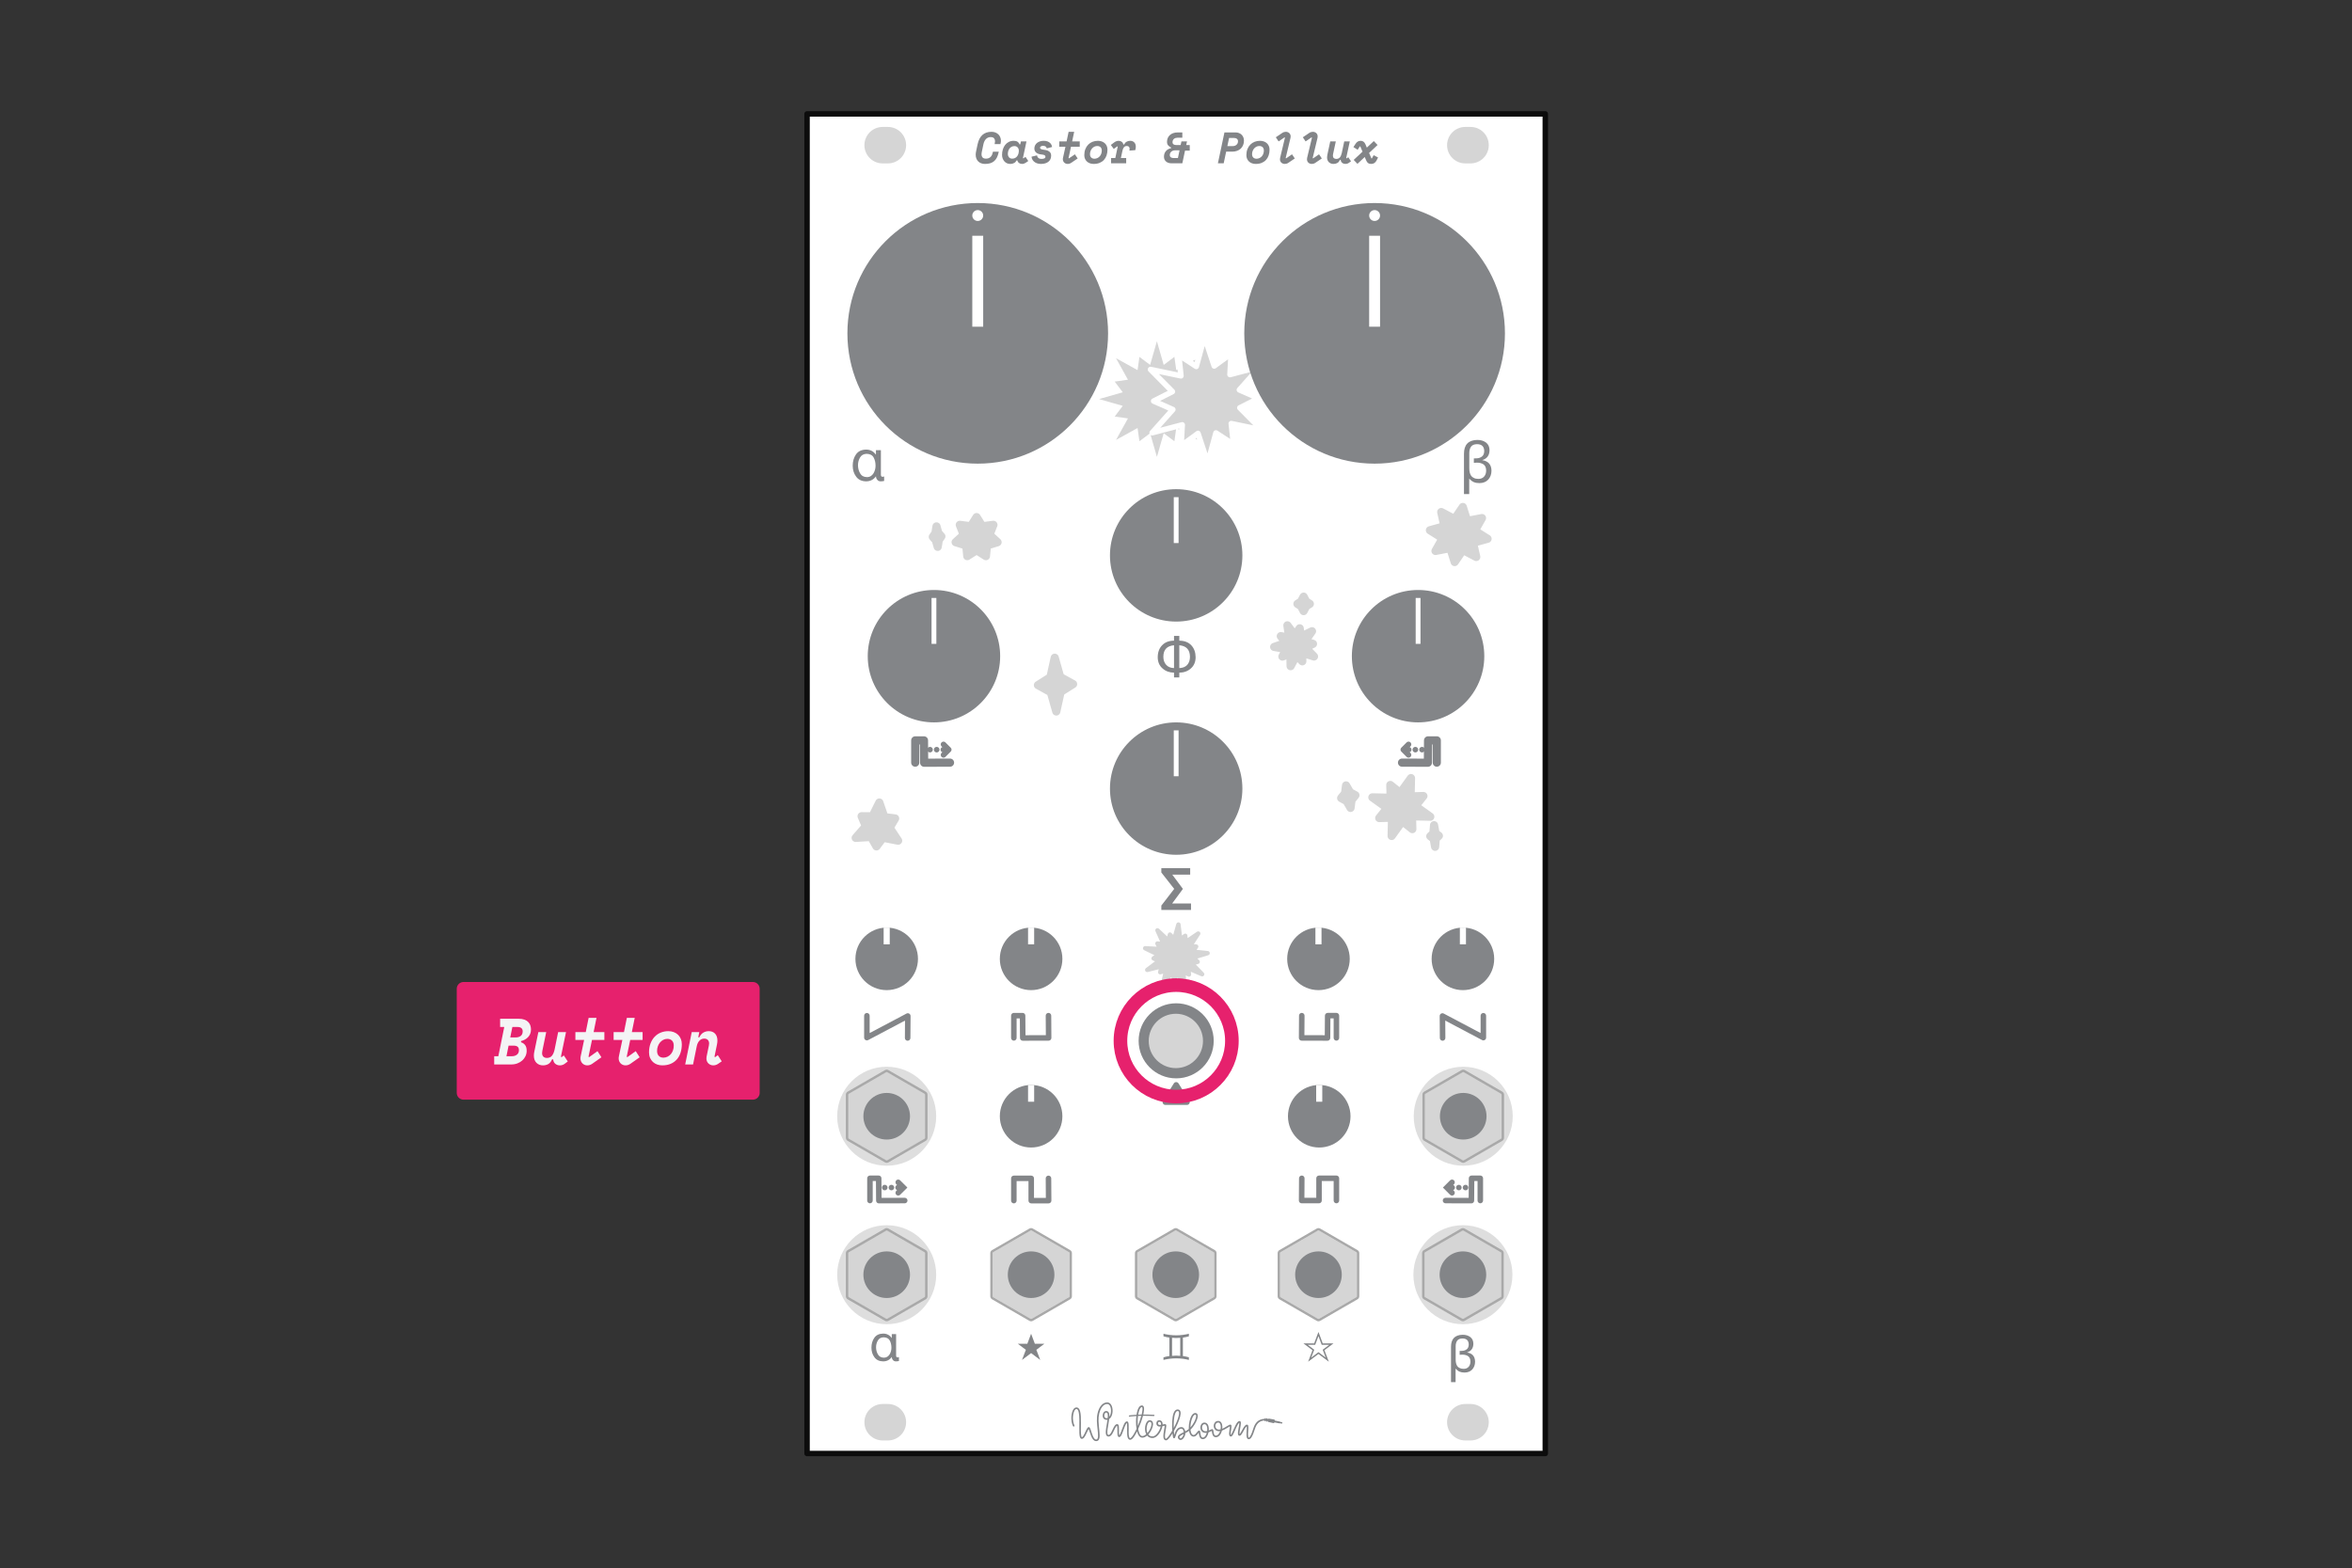<?xml version="1.0" encoding="UTF-8" standalone="no"?>
<!DOCTYPE svg PUBLIC "-//W3C//DTD SVG 1.1//EN" "http://www.w3.org/Graphics/SVG/1.1/DTD/svg11.dtd">
<svg width="100%" height="100%" viewBox="0 0 1801 1201" version="1.1" xmlns="http://www.w3.org/2000/svg" xmlns:xlink="http://www.w3.org/1999/xlink" xml:space="preserve" xmlns:serif="http://www.serif.com/" style="fill-rule:evenodd;clip-rule:evenodd;stroke-linecap:round;stroke-linejoin:round;stroke-miterlimit:1.5;">
    <rect x="0" y="0" width="1801" height="1201" fill="#333333" stroke="none"/>
    <rect id="_6---Button" serif:id="6 - Button" x="0.634" y="0.222" width="1800" height="1200" style="fill:none;"/>
    <g id="_6---Button1" serif:id="6 - Button">
        <g id="Base">
            <rect x="617.991" y="87.232" width="565.286" height="1025.98" style="fill:white;"/>
            <rect id="Outline" x="617.991" y="87.232" width="565.286" height="1025.98" style="fill:none;stroke:rgb(12,12,12);stroke-width:4.17px;"/>
            <path id="Mounting-holes" serif:id="Mounting holes" d="M693.842,1089.26c-0,-7.712 -6.261,-13.972 -13.973,-13.972l-3.992,-0c-7.712,-0 -13.973,6.26 -13.973,13.972c0,7.712 6.261,13.973 13.973,13.973l3.992,-0c7.712,-0 13.973,-6.261 13.973,-13.973Zm-0,-978.073c-0,-7.712 -6.261,-13.972 -13.973,-13.972l-3.992,-0c-7.712,-0 -13.973,6.26 -13.973,13.972c0,7.712 6.261,13.973 13.973,13.973l3.992,-0c7.712,-0 13.973,-6.261 13.973,-13.973Zm446.161,978.073c-0,-7.712 -6.261,-13.972 -13.973,-13.972l-3.992,-0c-7.712,-0 -13.973,6.26 -13.973,13.972c0,7.712 6.261,13.973 13.973,13.973l3.992,-0c7.712,-0 13.973,-6.261 13.973,-13.973Zm-0,-978.073c-0,-7.712 -6.261,-13.972 -13.973,-13.972l-3.992,-0c-7.712,-0 -13.973,6.26 -13.973,13.972c0,7.712 6.261,13.973 13.973,13.973l3.992,-0c7.712,-0 13.973,-6.261 13.973,-13.973Z" style="fill:rgb(213,213,213);"/>
            <g id="Legend">
                <path d="M686.172,1037.94c-0.051,1.13 0.315,1.682 1.098,1.656c0.475,0 0.834,-0.083 1.078,-0.25l0,3.042c-0.295,0.103 -0.68,0.167 -1.155,0.193c-0.501,0.051 -0.918,0.077 -1.252,0.077c-0.924,-0.026 -1.649,-0.366 -2.175,-1.021c-0.578,-0.629 -0.867,-1.392 -0.867,-2.291l-0.077,0c-1.605,2.208 -3.8,3.312 -6.585,3.312c-2.991,-0.052 -5.224,-1.123 -6.701,-3.216c-1.502,-2.028 -2.252,-4.46 -2.252,-7.297c-0,-2.901 0.725,-5.398 2.175,-7.49c1.438,-2.131 3.71,-3.222 6.816,-3.274c2.76,0 4.93,1.117 6.509,3.351l0.077,-0l-0,-2.965l3.311,-0l0,16.173Zm-9.377,1.887c1.027,0 1.907,-0.237 2.638,-0.712c0.706,-0.449 1.297,-1.053 1.772,-1.81c0.924,-1.553 1.386,-3.26 1.386,-5.122c-0,-2.079 -0.424,-3.908 -1.271,-5.487c-0.86,-1.605 -2.426,-2.433 -4.698,-2.484c-2.015,0.051 -3.485,0.866 -4.409,2.445c-0.924,1.553 -1.387,3.274 -1.387,5.16c0,2.003 0.463,3.806 1.387,5.411c0.924,1.682 2.451,2.548 4.582,2.599Z" style="fill:rgb(131,133,136);fill-rule:nonzero;"/>
                <path d="M674.529,363.261c-0.059,1.291 0.359,1.922 1.254,1.892c0.543,0 0.954,-0.095 1.233,-0.286l-0,3.477c-0.338,0.117 -0.778,0.191 -1.321,0.22c-0.572,0.059 -1.049,0.088 -1.43,0.088c-1.056,-0.029 -1.885,-0.418 -2.487,-1.166c-0.66,-0.719 -0.99,-1.592 -0.99,-2.619l-0.088,0c-1.834,2.523 -4.342,3.785 -7.526,3.785c-3.418,-0.059 -5.97,-1.284 -7.658,-3.675c-1.716,-2.318 -2.574,-5.098 -2.574,-8.34c-0,-3.315 0.829,-6.169 2.486,-8.56c1.643,-2.435 4.24,-3.682 7.79,-3.741c3.154,0 5.634,1.277 7.438,3.829l0.088,0l0,-3.389l3.785,0l-0,18.485Zm-10.717,2.156c1.174,0 2.179,-0.271 3.015,-0.814c0.807,-0.513 1.482,-1.203 2.025,-2.068c1.056,-1.775 1.584,-3.727 1.584,-5.854c0,-2.376 -0.484,-4.467 -1.452,-6.271c-0.983,-1.834 -2.773,-2.78 -5.37,-2.839c-2.303,0.059 -3.983,0.99 -5.039,2.795c-1.056,1.775 -1.584,3.741 -1.584,5.897c-0,2.289 0.528,4.35 1.584,6.184c1.056,1.921 2.802,2.912 5.237,2.97Z" style="fill:rgb(131,133,136);fill-rule:nonzero;"/>
                <path d="M1114.59,1058.55l-3.504,0l-0,-27.033c-0,-6.046 2.972,-9.127 8.915,-9.242c2.336,-0 4.281,0.577 5.834,1.732c1.553,1.194 2.343,2.895 2.368,5.103c-0.025,3.466 -1.63,5.686 -4.813,6.662l-0,0.077c4.017,0.629 6.058,2.978 6.123,7.047c-0.026,2.401 -0.738,4.377 -2.138,5.931c-1.45,1.566 -3.408,2.361 -5.872,2.387c-1.502,0 -2.767,-0.218 -3.793,-0.654c-1.053,-0.45 -2.093,-1.239 -3.12,-2.369l0,10.359Zm0.058,-17.233c0,0.925 0.09,1.81 0.27,2.657c0.179,0.809 0.481,1.554 0.905,2.234c0.449,0.667 1.078,1.181 1.887,1.54c0.795,0.424 1.809,0.636 3.042,0.636c1.656,-0 2.946,-0.539 3.87,-1.618c0.886,-1.027 1.329,-2.355 1.329,-3.985c-0.026,-1.939 -0.629,-3.319 -1.81,-4.14c-1.181,-0.757 -2.651,-1.136 -4.41,-1.136c-0.667,0.026 -1.341,0.064 -2.021,0.115l-0,-2.965c0.577,0 1.129,-0.013 1.655,-0.038c1.477,-0.026 2.728,-0.43 3.755,-1.213c1.001,-0.771 1.515,-2.009 1.54,-3.716c-0.077,-3.043 -1.694,-4.564 -4.852,-4.564c-1.822,0.026 -3.138,0.565 -3.947,1.618c-0.809,1.078 -1.213,2.535 -1.213,4.37l0,10.205Z" style="fill:rgb(131,133,136);fill-rule:nonzero;"/>
                <path d="M1125.02,378.389l-4.005,0l-0,-30.895c-0,-6.91 3.396,-10.43 10.188,-10.563c2.67,0 4.893,0.661 6.668,1.981c1.775,1.364 2.677,3.308 2.707,5.831c-0.03,3.961 -1.864,6.499 -5.502,7.614l0,0.088c4.592,0.719 6.925,3.404 6.998,8.054c-0.029,2.743 -0.844,5.003 -2.443,6.778c-1.657,1.79 -3.895,2.699 -6.711,2.728c-1.717,0 -3.162,-0.249 -4.335,-0.748c-1.203,-0.513 -2.392,-1.415 -3.565,-2.706l-0,11.838Zm0.066,-19.694c-0,1.056 0.103,2.068 0.308,3.036c0.205,0.925 0.55,1.776 1.034,2.553c0.514,0.763 1.232,1.35 2.157,1.76c0.909,0.485 2.068,0.727 3.476,0.727c1.893,-0 3.367,-0.617 4.424,-1.849c1.012,-1.173 1.518,-2.692 1.518,-4.555c-0.029,-2.215 -0.719,-3.792 -2.069,-4.731c-1.349,-0.866 -3.029,-1.298 -5.039,-1.298c-0.763,0.029 -1.533,0.073 -2.31,0.132l-0,-3.389c0.66,-0 1.291,-0.015 1.892,-0.044c1.687,-0.029 3.118,-0.492 4.291,-1.386c1.144,-0.881 1.731,-2.296 1.761,-4.247c-0.088,-3.477 -1.937,-5.216 -5.546,-5.216c-2.083,0.03 -3.587,0.646 -4.511,1.849c-0.924,1.232 -1.386,2.897 -1.386,4.995l-0,11.663Z" style="fill:rgb(131,133,136);fill-rule:nonzero;"/>
                <path d="M903.033,511.669c2.655,-0.088 4.687,-0.91 6.095,-2.465c1.379,-1.599 2.069,-3.66 2.069,-6.183c-0.03,-5.399 -2.751,-8.34 -8.164,-8.824l-0,17.472Zm-4.049,3.521c-3.506,-0.059 -6.433,-1.137 -8.78,-3.235c-2.406,-2.083 -3.639,-4.907 -3.697,-8.472c-0,-3.844 1.107,-6.924 3.323,-9.242c2.2,-2.348 5.251,-3.536 9.154,-3.565l-0,-3.653l4.049,-0l-0,3.653c3.946,0.029 7.012,1.217 9.198,3.565c2.171,2.318 3.271,5.398 3.301,9.242c-0.059,3.565 -1.277,6.389 -3.653,8.472c-2.347,2.098 -5.296,3.176 -8.846,3.235l-0,3.653l-4.049,-0l-0,-3.653Zm-0,-20.993c-5.443,0.484 -8.164,3.425 -8.164,8.824c-0,2.523 0.726,4.584 2.178,6.183c1.379,1.555 3.374,2.377 5.986,2.465l-0,-17.472Z" style="fill:rgb(131,133,136);fill-rule:nonzero;"/>
                <g>
                    <path d="M727.463,584.093l-19.82,0.059l-0.125,-17.109l-6.689,-0l0,17.05" style="fill:none;stroke:rgb(131,133,136);stroke-width:6.25px;"/>
                    <path d="M722.47,570.113l4.03,4.03l-4.03,4.03" style="fill:none;stroke:rgb(131,133,136);stroke-width:4.23px;stroke-linejoin:miter;stroke-miterlimit:10;"/>
                    <path d="M707.696,574.143l18.804,-0" style="fill:none;stroke:rgb(131,133,136);stroke-width:4.23px;stroke-dasharray:0.04,5.07,0,0;stroke-dashoffset:21.13;"/>
                </g>
                <g>
                    <path d="M1073.57,584.093l19.82,0.059l0.125,-17.109l6.688,-0l0,17.05" style="fill:none;stroke:rgb(131,133,136);stroke-width:6.25px;"/>
                    <path d="M1078.56,578.173l-4.03,-4.03l4.03,-4.03" style="fill:none;stroke:rgb(131,133,136);stroke-width:4.23px;stroke-linejoin:miter;stroke-miterlimit:10;"/>
                    <path d="M1093.33,574.143l-18.803,-0" style="fill:none;stroke:rgb(131,133,136);stroke-width:4.23px;stroke-dasharray:0.04,5.07,0,0;stroke-dashoffset:21.13;"/>
                </g>
                <path d="M905.662,680.985l0,-0.375l-7.988,-10.716l13.688,-0l-0,-5.017l-22.094,-0l0,3.344l9.859,12.565l-9.859,12.786l0,3.322l22.732,0l-0,-4.929l-14.436,0l8.098,-10.98Z" style="fill:rgb(131,133,136);fill-rule:nonzero;"/>
                <path d="M789.551,1021.48l-2.893,7.701l-7.264,-0l6.14,4.62l-2.956,7.764l6.973,-5.245l6.993,5.245l-2.976,-7.764l6.14,-4.62l-7.285,-0l-2.872,-7.701Z" style="fill:rgb(131,133,136);fill-rule:nonzero;"/>
                <path d="M1009.59,1020.12l-3.284,8.743l-8.247,-0l6.971,5.246l-3.356,8.814l7.916,-5.955l7.94,5.955l-3.379,-8.814l6.971,-5.246l-8.271,-0l-3.261,-8.743Zm0,3.166l2.482,6.688l5.742,-0l-4.986,3.757l2.316,6.026l-5.554,-4.159l-5.553,4.159l2.316,-6.026l-4.986,-3.757l5.719,-0l2.504,-6.688Z" style="fill:rgb(131,133,136);fill-rule:nonzero;"/>
                <path d="M895.444,1024.45c-1.497,-0.198 -3.01,-0.528 -4.539,-0.99l0,-1.98c3.103,0.803 6.354,1.205 9.754,1.205c3.4,-0 6.634,-0.402 9.704,-1.205l0,2.013c-1.573,0.429 -3.103,0.748 -4.588,0.957l0,14.128c1.485,0.209 3.015,0.522 4.588,0.941l0,2.046c-3.07,-0.814 -6.304,-1.221 -9.704,-1.221c-3.4,-0 -6.651,0.407 -9.754,1.221l0,-1.98c1.529,-0.485 3.042,-0.82 4.539,-1.007l-0,-14.128Zm2.046,13.979c2.08,-0.231 4.159,-0.231 6.239,0l-0,-13.83c-2.08,0.231 -4.159,0.231 -6.239,-0l0,13.83Z" style="fill:rgb(131,133,136);fill-rule:nonzero;"/>
                <path d="M968.212,1087.89c-4.385,0.296 -6.232,3.205 -7.213,6.269c-0.864,2.695 -1.831,5.477 -2.884,6.908c-0.584,0.793 -1.235,1.2 -1.868,1.2c-0.629,0 -1.089,-0.331 -1.384,-0.954c-0.449,-0.947 -0.438,-2.803 -0.319,-4.66c0.094,-1.458 0.238,-2.916 0.175,-3.849c-0.009,-0.135 -0.038,-0.288 -0.063,-0.401c-0.054,0.028 -0.108,0.066 -0.164,0.108c-0.207,0.156 -0.411,0.382 -0.618,0.65c-0.719,0.934 -1.43,2.348 -2.102,3.576c-0.574,1.048 -1.132,1.965 -1.629,2.426c-0.338,0.313 -0.681,0.453 -0.989,0.453c-0.581,-0 -0.998,-0.354 -1.159,-1.094c-0.206,-0.944 0.081,-2.799 0.418,-4.651c0.267,-1.467 0.555,-2.933 0.566,-3.872c0.001,-0.12 -0.012,-0.254 -0.026,-0.359c-0.08,0.047 -0.16,0.117 -0.246,0.196c-0.259,0.239 -0.517,0.585 -0.779,0.998c-0.869,1.375 -1.735,3.457 -2.525,5.266c-0.65,1.489 -1.258,2.799 -1.768,3.453c-0.366,0.471 -0.758,0.66 -1.065,0.66c-0.58,-0 -0.978,-0.301 -1.206,-0.864c-0.314,-0.771 -0.197,-2.284 0.025,-3.796c0.138,-0.939 0.303,-1.878 0.373,-2.6c0.017,-0.178 0.02,-0.377 0.017,-0.539c-0.052,0.025 -0.107,0.054 -0.167,0.084c-0.479,0.241 -1.095,0.631 -1.795,1.062c-1.226,0.756 -2.695,1.621 -4.152,2.133c-0.297,1.175 -0.776,2.291 -1.407,3.162c-0.839,1.157 -1.945,1.886 -3.232,1.886c-1.133,0 -1.837,-0.575 -2.285,-1.392c-0.377,-0.688 -0.553,-1.57 -0.661,-2.357c-0.048,-0.355 -0.113,-0.778 -0.159,-1.068c-0.232,0.1 -0.543,0.238 -0.824,0.371c-0.494,0.234 -1.071,0.493 -1.69,0.703c-0.261,1.227 -0.709,2.397 -1.311,3.304c-0.793,1.196 -1.856,1.943 -3.081,1.943c-1.089,-0 -1.803,-0.606 -2.264,-1.489c-0.383,-0.734 -0.579,-1.675 -0.701,-2.513c-0.052,-0.358 -0.091,-0.695 -0.129,-0.982c-0.148,0.171 -0.306,0.372 -0.474,0.585c-0.498,0.629 -1.079,1.347 -1.731,1.825c-0.516,0.379 -1.079,0.613 -1.676,0.613c-1.073,0 -1.909,-0.522 -2.521,-1.427c-0.503,-0.745 -0.845,-1.776 -1.036,-2.967c-0.877,0.64 -1.85,1.195 -2.803,1.701c-0.004,0.125 -0.012,0.249 -0.024,0.372c-0.127,1.326 -0.761,2.779 -1.573,3.73c-0.626,0.734 -1.371,1.164 -2.07,1.164c-0.363,-0 -0.788,-0.142 -1.16,-0.414c-0.53,-0.387 -0.949,-1.031 -0.949,-1.796c0,-0.771 0.582,-1.515 1.615,-2.195c0.773,-0.508 1.813,-1.014 2.915,-1.579c-0.069,-0.747 -0.295,-1.467 -0.659,-1.991c-0.273,-0.393 -0.622,-0.675 -1.064,-0.675c-1.366,0 -2.274,0.793 -2.926,1.794c-0.73,1.122 -1.15,2.506 -1.469,3.542c-0.222,0.72 -0.412,1.292 -0.593,1.573c-0.22,0.341 -0.497,0.449 -0.732,0.449c-0.125,0 -0.26,-0.033 -0.392,-0.132c-0.082,-0.061 -0.224,-0.217 -0.318,-0.511c-0.147,-0.459 -0.329,-1.594 -0.476,-3.115c-0.586,0.938 -1.163,1.794 -1.704,2.526c-0.862,1.165 -1.646,2.022 -2.239,2.436c-0.371,0.259 -0.706,0.367 -0.968,0.367c-1.146,0 -1.788,-0.804 -1.987,-2.151c-0.223,-1.522 0.135,-3.826 0.482,-5.829c0.176,-1.017 0.347,-1.952 0.42,-2.651c0.02,-0.188 0.023,-0.399 0.022,-0.557c-0.529,0.044 -1.105,0.169 -1.689,0.296c-0.389,2.129 -1.582,4.679 -3.139,6.52c-1.316,1.555 -2.898,2.589 -4.448,2.589c-1.877,0 -3.235,-0.733 -4.158,-1.858c-1.167,0.976 -2.459,1.584 -3.745,1.584c-1.357,-0 -2.486,-1.032 -3.267,-2.806c-0.257,-0.584 -0.479,-1.251 -0.669,-1.979c-0.606,1.224 -1.219,2.337 -1.811,3.27c-0.707,1.113 -1.393,1.976 -2.005,2.492c-0.522,0.441 -1.022,0.646 -1.45,0.646c-0.93,-0 -1.588,-0.632 -1.954,-1.765c-0.415,-1.284 -0.47,-3.29 -0.448,-5.296c0.02,-1.899 0.102,-3.799 -0.056,-5.014c-0.036,-0.274 -0.083,-0.508 -0.152,-0.688c-0.011,-0.03 -0.029,-0.064 -0.045,-0.093c-0.039,0.025 -0.076,0.067 -0.12,0.109c-0.17,0.162 -0.334,0.399 -0.503,0.686c-0.592,1.012 -1.171,2.594 -1.743,4.175c-0.702,1.944 -1.397,3.885 -2.06,4.876c-0.427,0.639 -0.913,0.929 -1.326,0.929c-0.476,0 -0.886,-0.292 -1.118,-0.932c-0.298,-0.819 -0.317,-2.425 -0.306,-4.031c0.008,-1.26 0.029,-2.52 -0.119,-3.326c-0.025,-0.134 -0.08,-0.292 -0.115,-0.386c-0.281,0.061 -0.517,0.304 -0.759,0.612c-0.602,0.765 -1.125,1.964 -1.679,3.158c-0.604,1.304 -1.244,2.601 -2.004,3.435c-0.612,0.672 -1.308,1.062 -2.096,1.062c-1.256,-0 -1.932,-0.89 -2.088,-2.461c-0.18,-1.8 0.33,-4.614 0.82,-7.428c0.176,-1.01 0.35,-2.02 0.482,-2.977c-0.226,0.044 -0.461,0.067 -0.705,0.067c-2.559,-0 -3.342,-2.394 -2.859,-4.351c0.336,-1.356 1.287,-2.416 2.508,-2.416c1.399,-0 2.153,0.892 2.413,2.418c0.093,0.549 0.117,1.192 0.092,1.9c0.085,-0.118 0.166,-0.242 0.242,-0.371c0.621,-1.056 0.948,-2.466 0.99,-3.874c0.042,-1.405 -0.197,-2.812 -0.743,-3.866c-0.476,-0.919 -1.188,-1.562 -2.186,-1.562c-1.67,-0 -3.059,0.996 -4.134,2.551c-1.738,2.517 -2.649,6.469 -2.505,10.477c0.185,5.164 1.296,10.426 0.689,13.118c-0.193,0.857 -0.557,1.488 -1.092,1.869c-0.379,0.269 -0.849,0.423 -1.434,0.423c-1.01,0 -1.887,-0.622 -2.608,-1.642c-0.916,-1.295 -1.603,-3.25 -2.153,-4.954c-0.345,-1.071 -0.635,-2.036 -0.904,-2.636c-0.011,-0.024 -0.023,-0.049 -0.036,-0.074l-0.031,0.044c-0.322,0.483 -0.685,1.261 -1.083,2.123c-0.75,1.626 -1.618,3.531 -2.512,4.531c-0.511,0.572 -1.06,0.871 -1.583,0.871c-0.615,-0 -1.147,-0.419 -1.46,-1.321c-0.484,-1.392 -0.532,-4.184 -0.498,-7.347c0.042,-3.908 0.187,-8.402 -0.39,-11.372c-0.176,-0.906 -0.413,-1.662 -0.762,-2.187c-0.259,-0.389 -0.578,-0.634 -1.005,-0.634c-0.738,0 -1.252,0.636 -1.667,1.487c-0.765,1.571 -1.09,3.921 -1.053,5.847c0.061,3.193 1.142,5.223 1.142,5.223c0.161,0.299 0.049,0.672 -0.25,0.832c-0.298,0.161 -0.671,0.049 -0.832,-0.249c-0,-0 -1.221,-2.244 -1.288,-5.782c-0.041,-2.113 0.338,-4.686 1.176,-6.409c0.654,-1.344 1.607,-2.178 2.772,-2.178c1.302,0 2.225,1.027 2.739,2.823c0.64,2.237 0.715,5.732 0.687,9.227c-0.032,3.943 -0.196,7.887 0.271,9.898c0.067,0.287 0.145,0.528 0.245,0.712c0.055,0.101 0.084,0.201 0.173,0.201c0.127,0 0.245,-0.077 0.372,-0.177c0.21,-0.166 0.415,-0.408 0.62,-0.695c0.711,-0.996 1.383,-2.506 1.988,-3.816c0.509,-1.104 0.98,-2.075 1.374,-2.561c0.316,-0.389 0.655,-0.537 0.921,-0.537c0.246,0 0.543,0.121 0.795,0.477c0.253,0.358 0.532,1.087 0.832,2.004c0.536,1.641 1.19,3.942 2.141,5.518c0.52,0.862 1.095,1.525 1.867,1.525c0.593,-0 0.954,-0.298 1.166,-0.808c0.186,-0.45 0.273,-1.03 0.306,-1.709c0.139,-2.843 -0.707,-7.267 -0.863,-11.621c-0.154,-4.296 0.859,-8.522 2.722,-11.219c1.327,-1.92 3.083,-3.082 5.145,-3.082c1.193,-0 2.141,0.572 2.834,1.51c0.93,1.258 1.383,3.218 1.323,5.184c-0.059,1.961 -0.626,3.915 -1.651,5.17c-0.285,0.35 -0.605,0.648 -0.959,0.883c-0.138,1.181 -0.349,2.453 -0.571,3.725c-0.468,2.688 -0.979,5.375 -0.808,7.096c0.078,0.781 0.241,1.353 0.866,1.353c0.597,0 1.06,-0.447 1.499,-1.044c0.55,-0.747 1.025,-1.745 1.487,-2.741c0.598,-1.289 1.178,-2.575 1.827,-3.401c0.555,-0.704 1.182,-1.095 1.862,-1.095c0.454,-0 0.862,0.291 1.076,0.954c0.262,0.815 0.261,2.412 0.25,4.009c-0.009,1.254 -0.019,2.508 0.151,3.31c0.024,0.112 0.071,0.242 0.109,0.335c0.01,-0.009 0.019,-0.018 0.027,-0.026c0.153,-0.164 0.303,-0.402 0.459,-0.692c0.547,-1.017 1.106,-2.606 1.68,-4.195c0.706,-1.954 1.442,-3.903 2.178,-4.899c0.453,-0.614 0.956,-0.906 1.415,-0.906c0.475,0 0.881,0.279 1.121,0.907c0.308,0.805 0.344,2.42 0.317,4.25c-0.031,2.177 -0.129,4.682 0.234,6.336c0.084,0.382 0.191,0.714 0.338,0.972c0.14,0.245 0.312,0.415 0.573,0.415c0.202,-0 0.412,-0.148 0.657,-0.356c0.541,-0.456 1.136,-1.228 1.761,-2.212c0.798,-1.256 1.633,-2.847 2.437,-4.597c-0.28,-1.727 -0.412,-3.65 -0.402,-5.573c0.009,-1.439 0.097,-2.877 0.262,-4.234c-3.47,0.193 -5.198,0.495 -5.198,0.495c-0.267,0.046 -0.522,-0.133 -0.569,-0.4c-0.046,-0.267 0.133,-0.522 0.4,-0.569c-0,0 1.828,-0.321 5.503,-0.518c0.34,-2.218 0.893,-4.144 1.631,-5.385c0.668,-1.125 1.512,-1.726 2.434,-1.726c0.792,0 1.346,0.489 1.58,1.468c0.242,1.011 0.115,2.679 -0.307,4.689c-0.055,0.263 -0.115,0.532 -0.179,0.807c2.329,-0.015 5.042,0.032 8.139,0.183c0.271,0.013 0.48,0.244 0.467,0.515c-0.013,0.271 -0.244,0.48 -0.515,0.467c-3.192,-0.155 -5.97,-0.2 -8.336,-0.181c-0.829,3.168 -2.176,6.888 -3.64,10.13c0.223,1.256 0.533,2.387 0.935,3.302c0.54,1.228 1.203,2.072 2.142,2.072c1.064,-0 2.112,-0.557 3.067,-1.39c-0.882,-1.696 -1.089,-3.883 -0.802,-5.843c0.227,-1.552 0.763,-2.943 1.468,-3.812c0.566,-0.696 1.25,-1.077 1.976,-1.077c0.783,-0 1.366,0.249 1.784,0.655c0.583,0.566 0.855,1.485 0.793,2.611c-0.123,2.25 -1.564,5.408 -3.565,7.569l-0.085,0.09c0.719,0.893 1.78,1.471 3.267,1.471c1.05,0 2.085,-0.661 3.02,-1.615c1.522,-1.553 2.752,-3.904 3.247,-5.948l0.014,-0.061c-0.306,0.046 -0.605,0.074 -0.891,0.074c-1.946,0 -2.706,-1.712 -2.397,-3.093c0.216,-0.966 0.94,-1.753 2.094,-1.753c0.781,-0 1.367,0.252 1.792,0.667c0.58,0.564 0.866,1.475 0.843,2.591c0.677,-0.147 1.34,-0.283 1.926,-0.283c0.318,-0 0.575,0.145 0.736,0.481c0.09,0.188 0.146,0.503 0.131,0.923c-0.025,0.742 -0.241,1.935 -0.471,3.259c-0.324,1.87 -0.685,4.019 -0.476,5.44c0.091,0.619 0.245,1.101 0.771,1.101c0.031,0 0.062,-0.024 0.103,-0.045c0.111,-0.059 0.234,-0.147 0.367,-0.259c0.492,-0.413 1.09,-1.111 1.749,-2.001c0.792,-1.071 1.664,-2.416 2.528,-3.896c-0.262,-4.332 -0.181,-10.219 1.062,-13.477c0.667,-1.748 1.7,-2.771 3.038,-2.771c0.64,-0 1.131,0.19 1.5,0.51c0.36,0.312 0.61,0.76 0.738,1.334c0.207,0.929 0.085,2.241 -0.303,3.771c-0.81,3.19 -2.76,7.395 -4.786,10.921c0.009,0.137 0.018,0.271 0.028,0.402c0.075,1.027 0.167,1.936 0.262,2.66c0.344,-1.112 0.81,-2.548 1.575,-3.725c0.874,-1.343 2.124,-2.353 3.956,-2.353c0.84,0 1.555,0.455 2.074,1.203c0.39,0.562 0.666,1.298 0.803,2.083c0.963,-0.528 1.921,-1.117 2.741,-1.806c-0.014,-0.234 -0.022,-0.471 -0.026,-0.71c-0.061,-3.528 0.889,-7.668 2.37,-9.837c0.749,-1.097 1.655,-1.71 2.602,-1.71c0.549,0 0.966,0.176 1.274,0.464c0.414,0.388 0.645,1.022 0.634,1.854c-0.034,2.518 -2.327,7.192 -5.378,10.252c-0.067,0.067 -0.135,0.134 -0.205,0.199c0.1,1.03 0.308,1.957 0.65,2.686c0.392,0.837 0.957,1.399 1.79,1.399c0.443,0 0.837,-0.258 1.206,-0.582c0.46,-0.404 0.871,-0.927 1.238,-1.39c0.403,-0.509 0.766,-0.952 1.071,-1.176c0.244,-0.179 0.482,-0.255 0.692,-0.255c0.211,0 0.422,0.081 0.588,0.313c0.062,0.088 0.126,0.219 0.174,0.396c0.062,0.226 0.11,0.573 0.162,0.987c0.094,0.743 0.207,1.736 0.532,2.541c0.248,0.612 0.615,1.127 1.312,1.127c0.835,-0 1.516,-0.577 2.057,-1.393c0.426,-0.642 0.761,-1.434 0.992,-2.281c-0.307,0.05 -0.616,0.079 -0.925,0.079c-3.118,-0 -4.288,-2.793 -3.861,-5.049c0.299,-1.578 1.372,-2.847 2.999,-2.847c2.145,0 3.282,2.052 3.384,4.635c0.019,0.473 0.004,0.963 -0.043,1.454c0.539,-0.22 1.025,-0.464 1.421,-0.653c0.551,-0.262 0.982,-0.415 1.209,-0.415c0.263,0 0.512,0.114 0.688,0.426c0.12,0.212 0.21,0.641 0.278,1.185c0.085,0.683 0.169,1.595 0.477,2.334c0.234,0.563 0.614,1.022 1.335,1.022c0.904,-0 1.648,-0.567 2.237,-1.379c0.426,-0.588 0.77,-1.305 1.022,-2.075c-0.311,0.053 -0.617,0.082 -0.916,0.082c-3.099,-0 -4.346,-2.798 -3.86,-5.051c0.335,-1.551 1.469,-2.824 3.32,-2.824c2.066,-0 3.154,2.019 3.186,4.565c0.006,0.476 -0.023,0.967 -0.086,1.462c1.144,-0.487 2.274,-1.181 3.243,-1.779c0.867,-0.534 1.615,-1.003 2.15,-1.238c0.32,-0.141 0.59,-0.205 0.791,-0.205c0.402,0 0.747,0.228 0.865,0.806c0.104,0.509 -0.016,1.532 -0.194,2.688c-0.203,1.317 -0.468,2.83 -0.381,3.831c0.014,0.159 0.037,0.302 0.075,0.424c0.016,0.05 0.019,0.105 0.04,0.137c0.043,-0.041 0.104,-0.103 0.148,-0.159c0.124,-0.159 0.253,-0.365 0.389,-0.607c0.567,-1.008 1.217,-2.583 1.908,-4.158c0.848,-1.929 1.765,-3.852 2.651,-4.836c0.511,-0.567 1.047,-0.85 1.54,-0.85c0.362,0 0.639,0.162 0.829,0.486c0.143,0.244 0.231,0.65 0.225,1.18c-0.012,0.989 -0.305,2.534 -0.586,4.079c-0.265,1.451 -0.521,2.901 -0.469,3.83c0.008,0.139 0.045,0.3 0.072,0.405c0.029,-0.021 0.059,-0.044 0.083,-0.065c0.109,-0.101 0.219,-0.232 0.334,-0.385c0.508,-0.679 1.058,-1.742 1.633,-2.803c0.614,-1.135 1.258,-2.266 1.896,-2.992c0.552,-0.629 1.138,-0.965 1.682,-0.965c0.421,-0 0.787,0.243 0.966,0.829c0.193,0.629 0.152,1.891 0.053,3.32c-0.115,1.666 -0.291,3.582 -0.085,4.848c0.045,0.276 0.106,0.516 0.201,0.702c0.062,0.123 0.131,0.222 0.259,0.222c0.178,0 0.339,-0.114 0.508,-0.273c0.264,-0.247 0.516,-0.606 0.766,-1.042c0.838,-1.463 1.601,-3.734 2.307,-5.939c1.149,-3.587 3.368,-6.946 8.65,-7.139l0.07,-0.328c0.031,-0.146 0.175,-0.24 0.322,-0.208l0.327,0.069c0.147,0.032 0.24,0.176 0.209,0.322l-0.058,0.272c0.003,0.002 0.006,0.005 0.009,0.007l0.256,0.051l0.061,-0.286c0.043,-0.202 0.242,-0.331 0.444,-0.288l0.459,0.098c0.202,0.043 0.331,0.242 0.288,0.444l-0.057,0.267l0.243,0.048l0.054,-0.271c0.046,-0.234 0.271,-0.389 0.506,-0.348l4.15,0.714c0.243,0.041 0.405,0.276 0.357,0.518l-0.013,0.065l0.029,0.006c0.123,0.024 0.212,0.121 0.232,0.237l3.661,0.721c0.167,0.033 0.3,0.144 0.368,0.287l1.243,0.148l0.347,0.462l-0.08,0.409l-0.497,0.295l-1.203,-0.337c-0.118,0.109 -0.284,0.162 -0.453,0.128l-3.66,-0.721c-0.063,0.1 -0.182,0.156 -0.304,0.132l-0.03,-0.006l-0.013,0.065c-0.047,0.243 -0.285,0.398 -0.527,0.345l-4.11,-0.914c-0.233,-0.052 -0.382,-0.28 -0.336,-0.514l0.053,-0.271l-0.262,-0.052l-0.061,0.286c-0.043,0.202 -0.242,0.331 -0.444,0.288l-0.459,-0.098c-0.202,-0.043 -0.33,-0.242 -0.287,-0.444l0.057,-0.267l-0.267,-0.053l-0.062,0.291c-0.031,0.146 -0.175,0.24 -0.321,0.209l-0.328,-0.07c-0.147,-0.031 -0.24,-0.176 -0.209,-0.322l0.03,-0.141Zm-61.84,10.381c-0.463,0.238 -0.907,0.468 -1.315,0.694c-0.606,0.335 -1.127,0.657 -1.494,0.993c-0.247,0.226 -0.43,0.437 -0.43,0.689c-0,0.346 0.205,0.629 0.445,0.804c0.142,0.104 0.297,0.177 0.435,0.177c0.398,-0 0.779,-0.315 1.136,-0.733c0.577,-0.677 1.043,-1.664 1.223,-2.624Zm-27.743,-0.716c1.309,-1.472 2.341,-3.401 2.815,-5.11c0.233,-0.839 0.332,-1.621 0.242,-2.258c-0.053,-0.38 -0.17,-0.702 -0.397,-0.922c-0.215,-0.209 -0.525,-0.309 -0.928,-0.309c-0.387,0 -0.721,0.254 -1.022,0.624c-0.593,0.73 -1.015,1.91 -1.206,3.215c-0.23,1.569 -0.127,3.348 0.496,4.76Zm45.705,-1.515c0.088,-0.617 0.123,-1.239 0.099,-1.832c-0.039,-0.986 -0.235,-1.894 -0.64,-2.551c-0.338,-0.549 -0.832,-0.903 -1.516,-0.903c-1.012,-0 -1.606,0.864 -1.792,1.847c-0.3,1.584 0.463,3.591 2.654,3.591c0.401,0 0.803,-0.058 1.195,-0.152Zm10.285,-1.296c0.118,-0.639 0.175,-1.284 0.168,-1.897c-0.013,-0.962 -0.181,-1.846 -0.556,-2.487c-0.307,-0.525 -0.763,-0.866 -1.402,-0.866c-1.196,0 -1.902,0.853 -2.119,1.855c-0.339,1.575 0.492,3.563 2.659,3.563c0.406,-0 0.825,-0.062 1.25,-0.168Zm-35.844,-1.071c1.61,-3.014 3.05,-6.304 3.71,-8.903c0.33,-1.299 0.471,-2.411 0.295,-3.2c-0.064,-0.285 -0.166,-0.519 -0.344,-0.674c-0.169,-0.147 -0.402,-0.209 -0.695,-0.209c-0.891,-0 -1.446,0.816 -1.89,1.98c-1.017,2.665 -1.201,7.157 -1.076,11.006Zm12.754,-0.398c2.143,-2.38 3.816,-5.518 4.294,-7.742c0.125,-0.579 0.169,-1.087 0.099,-1.49c-0.035,-0.201 -0.094,-0.369 -0.212,-0.48c-0.104,-0.097 -0.251,-0.133 -0.435,-0.133c-0.369,0 -0.707,0.195 -1.028,0.501c-0.404,0.384 -0.767,0.938 -1.092,1.602c-0.994,2.026 -1.605,5.038 -1.626,7.742Zm-37.589,-8.911c-0.916,0.017 -1.761,0.044 -2.535,0.076c-0.173,1.37 -0.265,2.836 -0.273,4.302c-0.006,1.136 0.037,2.272 0.134,3.363c1.066,-2.571 2.019,-5.31 2.674,-7.741Zm15.097,6.875c0.025,-0.359 0.016,-0.696 -0.032,-1c-0.064,-0.398 -0.192,-0.734 -0.428,-0.964c-0.22,-0.214 -0.532,-0.319 -0.935,-0.319c-0.506,0 -0.8,0.371 -0.895,0.794c-0.158,0.704 0.206,1.596 1.198,1.596c0.348,-0 0.716,-0.043 1.092,-0.107Zm-40.819,-5.215c0.1,-1.05 0.117,-1.996 -0.012,-2.753c-0.14,-0.822 -0.447,-1.395 -1.201,-1.395c-0.695,-0 -1.124,0.71 -1.315,1.482c-0.304,1.234 0.053,2.827 1.666,2.827c0.31,-0 0.597,-0.057 0.862,-0.161Zm25.975,-2.648c0.089,-0.367 0.171,-0.726 0.244,-1.073c0.373,-1.781 0.529,-3.255 0.314,-4.151c-0.071,-0.295 -0.146,-0.525 -0.385,-0.525c-0.331,0 -0.622,0.181 -0.893,0.466c-0.358,0.376 -0.668,0.924 -0.943,1.592c-0.422,1.027 -0.751,2.325 -0.983,3.766c0.809,-0.033 1.691,-0.059 2.646,-0.075Z" style="fill:rgb(131,133,136);"/>
                <path d="M755.038,121.494c0.834,0 1.549,-0.135 2.147,-0.405c0.597,-0.271 1.098,-0.626 1.504,-1.065c0.405,-0.44 0.726,-0.947 0.963,-1.521c0.237,-0.575 0.422,-1.155 0.558,-1.741l0.135,-0.608l4.461,-0l-0.135,0.608c-0.315,1.465 -0.743,2.744 -1.284,3.836c-0.541,1.093 -1.228,2.006 -2.062,2.738c-0.834,0.733 -1.825,1.285 -2.974,1.657c-1.15,0.371 -2.502,0.557 -4.056,0.557c-1.059,0 -2.028,-0.158 -2.907,-0.473c-0.879,-0.315 -1.634,-0.777 -2.265,-1.386c-0.631,-0.608 -1.121,-1.346 -1.47,-2.214c-0.349,-0.867 -0.524,-1.864 -0.524,-2.991c0,-0.406 0.023,-0.811 0.068,-1.217c0.045,-0.405 0.124,-0.867 0.236,-1.386l1.116,-5.272c0.698,-3.268 1.938,-5.696 3.718,-7.284c1.78,-1.589 4.101,-2.383 6.962,-2.383c1.127,-0 2.136,0.18 3.026,0.541c0.89,0.36 1.645,0.85 2.264,1.47c0.62,0.62 1.093,1.346 1.42,2.18c0.327,0.834 0.49,1.724 0.49,2.67c-0,0.316 -0.023,0.631 -0.068,0.947c-0.045,0.315 -0.101,0.642 -0.169,0.98l-0.135,0.608l-4.462,0l0.136,-0.608c0.135,-0.541 0.202,-1.059 0.202,-1.555c0,-0.879 -0.253,-1.628 -0.76,-2.248c-0.507,-0.619 -1.391,-0.929 -2.653,-0.929c-0.744,-0 -1.42,0.141 -2.028,0.422c-0.609,0.282 -1.138,0.665 -1.589,1.149c-0.451,0.485 -0.828,1.048 -1.132,1.69c-0.304,0.643 -0.535,1.313 -0.693,2.012l-1.251,5.948c-0.067,0.338 -0.124,0.671 -0.169,0.997c-0.045,0.327 -0.067,0.637 -0.067,0.93c-0,1.014 0.264,1.825 0.794,2.434c0.529,0.608 1.414,0.912 2.653,0.912Z" style="fill:rgb(131,133,136);fill-rule:nonzero;"/>
                <path d="M783.295,121.055l0.338,0.236l1.623,-1.149l2.129,3.177l-1.994,1.352c-0.879,0.586 -1.803,0.879 -2.772,0.879c-0.856,0 -1.622,-0.236 -2.298,-0.71c-0.676,-0.473 -1.104,-1.138 -1.285,-1.994l-0.608,0c-0.203,0.383 -0.439,0.738 -0.71,1.065c-0.27,0.327 -0.603,0.608 -0.997,0.845c-0.394,0.237 -0.856,0.428 -1.386,0.575c-0.529,0.146 -1.155,0.219 -1.876,0.219c-0.878,0 -1.69,-0.174 -2.433,-0.524c-0.744,-0.349 -1.392,-0.833 -1.944,-1.453c-0.552,-0.62 -0.986,-1.346 -1.301,-2.18c-0.316,-0.834 -0.473,-1.747 -0.473,-2.738c-0,-1.51 0.202,-2.918 0.608,-4.225c0.406,-1.307 0.992,-2.451 1.758,-3.431c0.766,-0.98 1.707,-1.752 2.822,-2.315c1.115,-0.563 2.372,-0.845 3.769,-0.845c1.239,-0 2.219,0.248 2.94,0.744c0.721,0.495 1.206,1.149 1.454,1.96l0.608,-0l0.473,-2.231l4.259,0l-2.704,12.743Zm-8.179,0.439c0.811,0 1.532,-0.163 2.163,-0.49c0.631,-0.327 1.155,-0.76 1.571,-1.301c0.417,-0.541 0.738,-1.178 0.964,-1.91c0.225,-0.732 0.338,-1.504 0.338,-2.315c-0,-1.059 -0.304,-1.921 -0.913,-2.586c-0.608,-0.665 -1.419,-0.997 -2.433,-0.997c-0.812,-0 -1.533,0.163 -2.164,0.49c-0.631,0.327 -1.16,0.761 -1.588,1.301c-0.428,0.541 -0.755,1.178 -0.98,1.91c-0.226,0.732 -0.338,1.504 -0.338,2.315c-0,0.947 0.276,1.781 0.828,2.502c0.552,0.721 1.402,1.081 2.552,1.081Z" style="fill:rgb(131,133,136);fill-rule:nonzero;"/>
                <path d="M798.674,111.692c-0.248,0 -0.501,0.028 -0.76,0.085c-0.259,0.056 -0.502,0.141 -0.727,0.253c-0.225,0.113 -0.411,0.265 -0.558,0.456c-0.146,0.192 -0.219,0.423 -0.219,0.693c-0,0.474 0.27,0.823 0.811,1.048c0.541,0.226 1.464,0.417 2.771,0.575c1.465,0.18 2.648,0.625 3.549,1.335c0.902,0.71 1.352,1.729 1.352,3.059c0,1.983 -0.693,3.538 -2.078,4.664c-1.386,1.127 -3.307,1.69 -5.763,1.69c-1.24,0 -2.304,-0.18 -3.194,-0.541c-0.89,-0.36 -1.623,-0.811 -2.197,-1.352c-0.575,-0.54 -1.009,-1.138 -1.302,-1.791c-0.293,-0.653 -0.45,-1.273 -0.473,-1.859l4.191,-1.014c0.068,0.744 0.383,1.38 0.947,1.91c0.563,0.529 1.419,0.794 2.569,0.794c0.788,0 1.475,-0.124 2.061,-0.372c0.586,-0.248 0.879,-0.687 0.879,-1.318c0,-0.473 -0.225,-0.851 -0.676,-1.132c-0.451,-0.282 -1.284,-0.479 -2.501,-0.592c-1.622,-0.135 -2.912,-0.597 -3.87,-1.386c-0.958,-0.788 -1.437,-1.836 -1.437,-3.143c0,-0.946 0.198,-1.791 0.592,-2.535c0.394,-0.744 0.918,-1.363 1.572,-1.859c0.653,-0.496 1.414,-0.873 2.281,-1.132c0.868,-0.259 1.775,-0.389 2.721,-0.389c1.172,-0 2.152,0.158 2.941,0.473c0.788,0.316 1.43,0.71 1.926,1.183c0.496,0.473 0.862,0.986 1.099,1.538c0.236,0.552 0.388,1.065 0.456,1.538l-4.124,1.082c-0.09,-0.609 -0.371,-1.088 -0.845,-1.437c-0.473,-0.349 -1.138,-0.524 -1.994,-0.524Z" style="fill:rgb(131,133,136);fill-rule:nonzero;"/>
                <path d="M815.845,112.368l-4.732,0l-0,-4.056l5.61,0l1.555,-7.368l4.259,-0l-1.555,7.368l5.814,0l-0,4.056l-6.693,0l-1.892,8.687l0.338,0.236l4.529,-3.109l2.129,3.177l-4.901,3.312c-0.856,0.586 -1.769,0.879 -2.738,0.879c-0.495,0 -0.969,-0.084 -1.419,-0.253c-0.451,-0.169 -0.845,-0.412 -1.183,-0.727c-0.338,-0.315 -0.609,-0.699 -0.811,-1.149c-0.203,-0.451 -0.305,-0.958 -0.305,-1.521c0,-0.18 0.012,-0.344 0.034,-0.49c0.023,-0.147 0.057,-0.344 0.102,-0.592l1.859,-8.45Z" style="fill:rgb(131,133,136);fill-rule:nonzero;"/>
                <path d="M848.022,114.599c0,1.577 -0.225,3.036 -0.676,4.377c-0.45,1.341 -1.115,2.496 -1.994,3.465c-0.879,0.969 -1.977,1.729 -3.295,2.281c-1.319,0.552 -2.845,0.828 -4.58,0.828c-0.992,0 -1.921,-0.146 -2.789,-0.439c-0.867,-0.293 -1.628,-0.727 -2.281,-1.301c-0.654,-0.575 -1.172,-1.279 -1.555,-2.113c-0.383,-0.834 -0.575,-1.78 -0.575,-2.839c0,-1.735 0.271,-3.284 0.811,-4.648c0.541,-1.363 1.279,-2.518 2.214,-3.464c0.935,-0.947 2.04,-1.668 3.313,-2.163c1.273,-0.496 2.642,-0.744 4.106,-0.744c1.06,-0 2.04,0.163 2.941,0.49c0.901,0.327 1.673,0.783 2.315,1.369c0.643,0.586 1.144,1.296 1.504,2.129c0.361,0.834 0.541,1.758 0.541,2.772Zm-9.903,6.963c0.811,-0.023 1.56,-0.203 2.248,-0.541c0.687,-0.338 1.273,-0.783 1.757,-1.335c0.485,-0.552 0.862,-1.2 1.132,-1.944c0.271,-0.743 0.406,-1.532 0.406,-2.366c0,-1.171 -0.315,-2.056 -0.946,-2.653c-0.631,-0.597 -1.476,-0.896 -2.535,-0.896c-0.812,0 -1.555,0.175 -2.231,0.524c-0.676,0.35 -1.262,0.811 -1.758,1.386c-0.495,0.575 -0.879,1.234 -1.149,1.977c-0.27,0.744 -0.406,1.521 -0.406,2.333c0,1.149 0.316,2.022 0.947,2.619c0.631,0.597 1.476,0.896 2.535,0.896Z" style="fill:rgb(131,133,136);fill-rule:nonzero;"/>
                <path d="M855.864,112.301l-0.338,-0.203l-2.67,1.96l-2.265,-3.042l2.704,-2.028c0.518,-0.383 1.065,-0.67 1.639,-0.862c0.575,-0.191 1.121,-0.287 1.64,-0.287c0.901,-0 1.69,0.248 2.366,0.744c0.676,0.495 1.081,1.194 1.216,2.095l0.609,0c0.451,-0.946 1.082,-1.656 1.893,-2.129c0.811,-0.473 1.724,-0.71 2.738,-0.71c1.284,-0 2.326,0.4 3.126,1.2c0.8,0.8 1.2,1.91 1.2,3.329c-0,0.293 -0.017,0.58 -0.051,0.862c-0.034,0.282 -0.096,0.625 -0.186,1.031l-0.169,0.744l-4.529,0.338l0.102,-0.474c0.067,-0.338 0.101,-0.642 0.101,-0.912c-0,-0.654 -0.18,-1.172 -0.541,-1.555c-0.36,-0.383 -0.901,-0.575 -1.622,-0.575c-0.902,0 -1.617,0.305 -2.147,0.913c-0.529,0.608 -0.918,1.476 -1.166,2.603l-1.217,5.678l4.057,0l-0,4.056l-11.56,0l-0,-4.056l3.245,0l1.825,-8.72Z" style="fill:rgb(131,133,136);fill-rule:nonzero;"/>
                <path d="M903.218,115.14l-3.549,-0c-0.518,-0 -1.014,0.084 -1.487,0.253c-0.474,0.169 -0.89,0.406 -1.251,0.71c-0.361,0.304 -0.648,0.676 -0.862,1.115c-0.214,0.44 -0.321,0.941 -0.321,1.505c-0,0.788 0.253,1.368 0.76,1.74c0.507,0.372 1.155,0.558 1.944,0.558l3.515,0l1.251,-5.881Zm5.712,-6.828l-0.608,2.772l2.704,-0l-0,4.259l-3.617,-0l-2.062,9.734l-8.179,0c-1.803,0 -3.234,-0.456 -4.293,-1.369c-1.059,-0.912 -1.589,-2.146 -1.589,-3.701c0,-1.667 0.479,-3.081 1.437,-4.242c0.958,-1.16 2.281,-1.91 3.971,-2.248l0,-0.608c-0.811,-0.338 -1.526,-0.839 -2.146,-1.504c-0.62,-0.665 -0.929,-1.606 -0.929,-2.822c-0,-1.037 0.185,-1.989 0.557,-2.857c0.372,-0.867 0.907,-1.622 1.606,-2.264c0.698,-0.642 1.555,-1.144 2.569,-1.504c1.014,-0.361 2.174,-0.541 3.481,-0.541l3.515,-0l0,4.056l-3.65,-0c-0.518,-0 -1.009,0.068 -1.471,0.203c-0.461,0.135 -0.873,0.343 -1.233,0.625c-0.361,0.282 -0.642,0.642 -0.845,1.082c-0.203,0.439 -0.304,0.952 -0.304,1.538c-0,0.743 0.264,1.29 0.794,1.639c0.529,0.349 1.189,0.524 1.977,0.524l3.448,-0l0.608,-2.772l4.259,0Z" style="fill:rgb(131,133,136);fill-rule:nonzero;"/>
                <path d="M938.911,116.154l-1.893,8.923l-4.428,0l5.002,-23.66l8.45,-0c0.992,-0 1.888,0.158 2.688,0.473c0.8,0.316 1.481,0.755 2.044,1.318c0.564,0.564 0.998,1.228 1.302,1.995c0.304,0.766 0.456,1.599 0.456,2.501c0,1.262 -0.214,2.411 -0.642,3.447c-0.428,1.037 -1.037,1.927 -1.825,2.671c-0.789,0.743 -1.735,1.318 -2.84,1.723c-1.104,0.406 -2.332,0.609 -3.684,0.609l-4.63,-0Zm0.912,-4.259l4.124,-0c1.149,-0 2.107,-0.338 2.873,-1.014c0.766,-0.676 1.149,-1.555 1.149,-2.636c0,-0.834 -0.265,-1.471 -0.794,-1.91c-0.53,-0.44 -1.223,-0.659 -2.079,-0.659l-3.955,-0l-1.318,6.219Z" style="fill:rgb(131,133,136);fill-rule:nonzero;"/>
                <path d="M972.136,114.599c0,1.577 -0.225,3.036 -0.676,4.377c-0.451,1.341 -1.115,2.496 -1.994,3.465c-0.879,0.969 -1.977,1.729 -3.296,2.281c-1.318,0.552 -2.844,0.828 -4.579,0.828c-0.992,0 -1.921,-0.146 -2.789,-0.439c-0.868,-0.293 -1.628,-0.727 -2.281,-1.301c-0.654,-0.575 -1.172,-1.279 -1.555,-2.113c-0.383,-0.834 -0.575,-1.78 -0.575,-2.839c0,-1.735 0.271,-3.284 0.811,-4.648c0.541,-1.363 1.279,-2.518 2.214,-3.464c0.935,-0.947 2.039,-1.668 3.313,-2.163c1.273,-0.496 2.642,-0.744 4.106,-0.744c1.059,-0 2.04,0.163 2.941,0.49c0.901,0.327 1.673,0.783 2.315,1.369c0.642,0.586 1.144,1.296 1.504,2.129c0.361,0.834 0.541,1.758 0.541,2.772Zm-9.903,6.963c0.811,-0.023 1.56,-0.203 2.247,-0.541c0.688,-0.338 1.274,-0.783 1.758,-1.335c0.484,-0.552 0.862,-1.2 1.132,-1.944c0.271,-0.743 0.406,-1.532 0.406,-2.366c-0,-1.171 -0.316,-2.056 -0.946,-2.653c-0.631,-0.597 -1.476,-0.896 -2.535,-0.896c-0.812,0 -1.555,0.175 -2.231,0.524c-0.676,0.35 -1.262,0.811 -1.758,1.386c-0.496,0.575 -0.879,1.234 -1.149,1.977c-0.27,0.744 -0.406,1.521 -0.406,2.333c0,1.149 0.316,2.022 0.947,2.619c0.631,0.597 1.476,0.896 2.535,0.896Z" style="fill:rgb(131,133,136);fill-rule:nonzero;"/>
                <path d="M986.569,124.671c-0.451,0.316 -0.913,0.541 -1.386,0.676c-0.473,0.136 -0.935,0.203 -1.386,0.203c-0.496,0 -0.969,-0.084 -1.419,-0.253c-0.451,-0.169 -0.845,-0.406 -1.183,-0.71c-0.338,-0.304 -0.603,-0.676 -0.795,-1.115c-0.191,-0.44 -0.287,-0.93 -0.287,-1.471c-0,-0.405 0.045,-0.8 0.135,-1.183l3.684,-15.379l-0.338,-0.236l-4.529,3.109l-2.129,-3.177l4.901,-3.312c0.45,-0.316 0.912,-0.541 1.386,-0.676c0.473,-0.136 0.935,-0.203 1.385,-0.203c0.496,-0 0.969,0.084 1.42,0.253c0.451,0.169 0.845,0.406 1.183,0.71c0.338,0.304 0.603,0.676 0.794,1.115c0.192,0.44 0.288,0.93 0.288,1.471c-0,0.36 -0.045,0.755 -0.136,1.183l-3.684,15.379l0.338,0.236l4.529,-3.109l2.13,3.177l-4.901,3.312Z" style="fill:rgb(131,133,136);fill-rule:nonzero;"/>
                <path d="M1007.25,124.671c-0.45,0.316 -0.912,0.541 -1.385,0.676c-0.474,0.136 -0.936,0.203 -1.386,0.203c-0.496,0 -0.969,-0.084 -1.42,-0.253c-0.45,-0.169 -0.845,-0.406 -1.183,-0.71c-0.338,-0.304 -0.603,-0.676 -0.794,-1.115c-0.192,-0.44 -0.287,-0.93 -0.287,-1.471c-0,-0.405 0.045,-0.8 0.135,-1.183l3.684,-15.379l-0.338,-0.236l-4.529,3.109l-2.13,-3.177l4.901,-3.312c0.451,-0.316 0.913,-0.541 1.386,-0.676c0.473,-0.136 0.935,-0.203 1.386,-0.203c0.496,-0 0.969,0.084 1.42,0.253c0.45,0.169 0.845,0.406 1.183,0.71c0.338,0.304 0.602,0.676 0.794,1.115c0.191,0.44 0.287,0.93 0.287,1.471c0,0.36 -0.045,0.755 -0.135,1.183l-3.684,15.379l0.338,0.236l4.529,-3.109l2.129,3.177l-4.901,3.312Z" style="fill:rgb(131,133,136);fill-rule:nonzero;"/>
                <path d="M1022.87,108.312l-2.096,9.735c-0.09,0.383 -0.135,0.754 -0.135,1.115c0,0.856 0.237,1.493 0.71,1.91c0.473,0.417 1.104,0.625 1.893,0.625c1.194,0 2.112,-0.389 2.755,-1.166c0.642,-0.778 1.121,-1.876 1.436,-3.296l1.893,-8.923l4.259,0l-2.772,12.777l0.372,0.202l1.217,-0.878l2.129,3.109l-1.589,1.149c-0.428,0.316 -0.873,0.541 -1.335,0.676c-0.462,0.136 -0.918,0.203 -1.369,0.203c-0.923,0 -1.735,-0.265 -2.433,-0.794c-0.699,-0.53 -1.093,-1.301 -1.183,-2.315l-0.609,-0c-0.495,1.149 -1.166,1.954 -2.011,2.416c-0.845,0.462 -1.797,0.693 -2.856,0.693c-1.464,0 -2.659,-0.445 -3.583,-1.335c-0.923,-0.89 -1.385,-2.135 -1.385,-3.735c-0,-0.563 0.067,-1.172 0.202,-1.825l2.231,-10.343l4.259,0Z" style="fill:rgb(131,133,136);fill-rule:nonzero;"/>
                <path d="M1048.36,117.134l1.758,4.157l0.406,0l1.318,-2.433l3.38,1.757l-1.082,2.164c-0.901,1.847 -2.31,2.771 -4.225,2.771c-0.946,0 -1.718,-0.214 -2.315,-0.642c-0.597,-0.428 -1.087,-1.115 -1.47,-2.062l-1.116,-2.602l-5.577,5.239l-2.873,-3.009l6.76,-6.32l-1.69,-4.022l-0.406,-0l-1.622,2.602l-3.245,-2.095l1.623,-2.502c0.969,-1.532 2.276,-2.298 3.92,-2.298c1.668,-0 2.885,0.879 3.651,2.636l1.082,2.569l5.34,-5.002l2.873,3.008l-6.49,6.084Z" style="fill:rgb(131,133,136);fill-rule:nonzero;"/>
                <path d="M1106.88,921.595l19.82,0.059c1.163,0.003 2.11,-0.934 2.119,-2.097l0.11,-15.012c-0,-0 2.479,-0 2.479,-0c-0,4.564 -0,14.937 -0,14.937c-0,1.166 0.946,2.113 2.112,2.113c1.166,-0 2.113,-0.947 2.113,-2.113l-0,-17.05c-0,-1.166 -0.946,-2.112 -2.113,-2.112l-6.688,-0c-1.161,-0 -2.104,0.936 -2.113,2.097l-0.11,15.005c-5.101,-0.015 -17.716,-0.052 -17.716,-0.052c-1.166,-0.004 -2.116,0.94 -2.119,2.106c-0.004,1.166 0.94,2.115 2.106,2.119Z" style="fill:rgb(131,133,136);"/>
                <path d="M1113.37,912.068l-2.536,-2.536c0,0 2.536,-2.536 2.536,-2.536c0.825,-0.824 0.825,-2.163 0,-2.987c-0.824,-0.825 -2.163,-0.825 -2.987,-0l-5.524,5.523l5.524,5.524c0.824,0.824 2.163,0.824 2.987,-0c0.825,-0.824 0.825,-2.163 0,-2.988Z" style="fill:rgb(131,133,136);"/>
                <path d="M1117.1,907.42l-0.043,-0c-1.166,-0 -2.112,0.946 -2.112,2.112c-0,1.166 0.946,2.113 2.112,2.113l0.043,-0c1.166,-0 2.112,-0.947 2.112,-2.113c0,-1.166 -0.946,-2.112 -2.112,-2.112Zm-5.113,-0l-0.042,-0c-1.166,-0 -2.112,0.946 -2.112,2.112c-0,1.166 0.946,2.113 2.112,2.113l0.042,-0c1.166,-0 2.113,-0.947 2.113,-2.113c-0,-1.166 -0.947,-2.112 -2.113,-2.112Zm10.225,-0l-0.042,-0c-1.166,-0 -2.113,0.946 -2.113,2.112c0,1.166 0.947,2.113 2.113,2.113l0.042,-0c1.166,-0 2.112,-0.947 2.112,-2.113c0,-1.166 -0.946,-2.112 -2.112,-2.112Z" style="fill:rgb(131,133,136);"/>
                <path d="M692.78,917.37c-0,-0 -12.615,0.037 -17.717,0.052c0,0 -0.11,-15.005 -0.11,-15.005c-0.008,-1.161 -0.952,-2.097 -2.112,-2.097l-6.689,-0c-1.166,-0 -2.112,0.946 -2.112,2.112l-0,17.05c-0,1.166 0.946,2.113 2.112,2.113c1.166,-0 2.113,-0.947 2.113,-2.113l-0,-14.937c-0,-0 2.479,-0 2.479,-0c-0,-0 0.11,15.012 0.11,15.012c0.008,1.163 0.955,2.1 2.118,2.097l19.82,-0.059c1.166,-0.004 2.11,-0.953 2.107,-2.119c-0.004,-1.166 -0.953,-2.11 -2.119,-2.106Z" style="fill:rgb(131,133,136);"/>
                <path d="M686.299,906.996l2.536,2.536c0,0 -2.536,2.536 -2.536,2.536c-0.824,0.825 -0.824,2.164 0,2.988c0.825,0.824 2.163,0.824 2.988,-0l5.523,-5.524l-5.523,-5.523c-0.825,-0.825 -2.163,-0.825 -2.988,-0c-0.824,0.824 -0.824,2.163 0,2.987Z" style="fill:rgb(131,133,136);"/>
                <path d="M682.568,911.645l0.042,-0c1.166,-0 2.113,-0.947 2.113,-2.113c-0,-1.166 -0.947,-2.112 -2.113,-2.112l-0.042,-0c-1.166,-0 -2.113,0.946 -2.113,2.112c0,1.166 0.947,2.113 2.113,2.113Zm5.112,-0l0.042,-0c1.166,-0 2.113,-0.947 2.113,-2.113c-0,-1.166 -0.947,-2.112 -2.113,-2.112l-0.042,-0c-1.166,-0 -2.112,0.946 -2.112,2.112c-0,1.166 0.946,2.113 2.112,2.113Zm-10.224,-0l0.042,-0c1.166,-0 2.112,-0.947 2.112,-2.113c0,-1.166 -0.946,-2.112 -2.112,-2.112l-0.042,-0c-1.166,-0 -2.113,0.946 -2.113,2.112c0,1.166 0.947,2.113 2.113,2.113Z" style="fill:rgb(131,133,136);"/>
                <path d="M661.691,777.926l0,16.772c0,0.74 0.388,1.427 1.023,1.809c0.634,0.382 1.423,0.404 2.077,0.058l28.206,-14.913c0,-0 -0.094,13.308 -0.094,13.308c-0.009,1.166 0.931,2.119 2.097,2.128c1.166,0.008 2.119,-0.932 2.127,-2.098l0.12,-16.843c0.005,-0.744 -0.381,-1.435 -1.016,-1.821c-0.635,-0.386 -1.427,-0.409 -2.084,-0.062l-28.231,14.927c0,-0 0,-13.265 0,-13.265c0,-1.166 -0.946,-2.113 -2.112,-2.113c-1.166,0 -2.113,0.947 -2.113,2.113Z" style="fill:rgb(131,133,136);"/>
                <path d="M800.739,777.881c-0,0 0.072,10.361 0.103,14.929c0,0 -15.595,0.047 -15.595,0.047c-0,-0 -0.11,-15.006 -0.11,-15.006c-0.009,-1.161 -0.952,-2.097 -2.113,-2.097l-6.688,-0c-1.167,-0 -2.113,0.946 -2.113,2.112l0,17.05c0,1.166 0.947,2.113 2.113,2.113c1.166,-0 2.112,-0.947 2.112,-2.113l0,-14.937c0,-0 2.479,-0 2.479,-0c0,-0 0.11,15.012 0.11,15.012c0.009,1.163 0.956,2.1 2.119,2.097l19.82,-0.059c0.562,-0.002 1.099,-0.227 1.495,-0.626c0.395,-0.4 0.615,-0.94 0.611,-1.501l-0.118,-17.05c-0.008,-1.166 -0.961,-2.106 -2.127,-2.098c-1.166,0.008 -2.106,0.961 -2.098,2.127Z" style="fill:rgb(131,133,136);"/>
                <path d="M800.739,902.506c-0,0 0.072,10.351 0.103,14.923c0,-0 -9.077,-0 -9.077,-0c0,-4.565 0,-14.938 0,-14.938c0,-1.166 -0.946,-2.112 -2.112,-2.112l-13.317,-0c-1.167,-0 -2.113,0.946 -2.113,2.112l0,17.05c0,1.166 0.947,2.113 2.113,2.113c1.166,-0 2.112,-0.947 2.112,-2.113l0,-14.937c0,-0 9.092,-0 9.092,-0c0,-0 0,14.937 0,14.937c0,1.167 0.946,2.113 2.113,2.113l13.317,-0c0.562,-0 1.102,-0.225 1.498,-0.624c0.397,-0.4 0.618,-0.941 0.614,-1.504l-0.118,-17.049c-0.008,-1.166 -0.961,-2.106 -2.127,-2.098c-1.166,0.008 -2.106,0.961 -2.098,2.127Z" style="fill:rgb(131,133,136);"/>
                <path d="M1133.75,777.926l0,13.265c0,-0 -28.231,-14.927 -28.231,-14.927c-0.657,-0.347 -1.448,-0.324 -2.084,0.062c-0.635,0.386 -1.021,1.077 -1.016,1.821l0.12,16.843c0.008,1.166 0.962,2.106 2.127,2.098c1.166,-0.009 2.106,-0.962 2.098,-2.128l-0.095,-13.308c7.93,4.192 28.206,14.913 28.206,14.913c0.655,0.346 1.443,0.324 2.078,-0.058c0.634,-0.382 1.022,-1.069 1.022,-1.809l0,-16.772c0,-1.166 -0.947,-2.113 -2.112,-2.113c-1.166,0 -2.113,0.947 -2.113,2.113Z" style="fill:rgb(131,133,136);"/>
                <path d="M994.707,777.852l-0.119,17.05c-0.003,0.561 0.217,1.101 0.612,1.501c0.395,0.399 0.933,0.624 1.495,0.626l19.82,0.059c1.163,0.003 2.11,-0.934 2.118,-2.097l0.11,-15.012c0,-0 2.479,-0 2.479,-0c0,-0 0,14.937 0,14.937c0,1.166 0.947,2.113 2.113,2.113c1.165,-0 2.112,-0.947 2.112,-2.113l0,-17.05c0,-1.166 -0.946,-2.112 -2.112,-2.112l-6.689,-0c-1.16,-0 -2.104,0.936 -2.112,2.097l-0.11,15.006c-0,-0 -15.596,-0.047 -15.596,-0.047c0,0 0.104,-14.929 0.104,-14.929c0.008,-1.166 -0.932,-2.119 -2.098,-2.127c-1.166,-0.008 -2.119,0.932 -2.127,2.098Z" style="fill:rgb(131,133,136);"/>
                <path d="M994.707,902.418l-0.119,17.049c-0.003,0.563 0.217,1.104 0.614,1.504c0.397,0.399 0.936,0.624 1.499,0.624l13.317,-0c1.166,-0 2.112,-0.946 2.112,-2.113l0,-14.937c0,-0 9.092,-0 9.092,-0c0,-0 0,14.937 0,14.937c0,1.166 0.947,2.113 2.113,2.113c1.165,-0 2.112,-0.947 2.112,-2.113l0,-17.05c0,-1.166 -0.946,-2.112 -2.112,-2.112l-13.317,-0c-1.167,-0 -2.113,0.946 -2.113,2.112l0,14.938c0,-0 -9.077,-0 -9.077,-0c0.032,-4.572 0.104,-14.923 0.104,-14.923c0.008,-1.166 -0.932,-2.119 -2.098,-2.127c-1.166,-0.008 -2.119,0.932 -2.127,2.098Z" style="fill:rgb(131,133,136);"/>
                <circle cx="900.633" cy="797.152" r="28.743" style="fill:rgb(131,133,136);"/>
                <path d="M902.425,829.756c-0.386,-0.618 -1.063,-0.993 -1.792,-0.993c-0.728,-0 -1.405,0.375 -1.791,0.993l-8.275,13.247c-0.407,0.651 -0.429,1.472 -0.056,2.143c0.372,0.672 1.079,1.089 1.847,1.089l16.55,-0c0.768,-0 1.475,-0.417 1.848,-1.089c0.372,-0.671 0.351,-1.492 -0.056,-2.143l-8.275,-13.247Z" style="fill:rgb(131,133,136);"/>
            </g>
            <g id="Jacks">
                <circle cx="678.97" cy="854.911" r="37.913" style="fill:rgb(222,222,222);"/>
                <circle cx="678.97" cy="976.272" r="37.913" style="fill:rgb(222,222,222);"/>
                <circle cx="1120.44" cy="854.911" r="37.913" style="fill:rgb(222,222,222);"/>
                <circle cx="1120.2" cy="976.272" r="37.913" style="fill:rgb(222,222,222);"/>
                <g id="Flat-jack" serif:id="Flat jack">
                    <path d="M899.898,942.566c0.248,-0.143 0.553,-0.143 0.801,0c3.255,1.879 25.333,14.627 28.589,16.506c0.248,0.143 0.4,0.407 0.4,0.694c0,3.758 0.002,29.253 0.002,33.012c-0,0.286 -0.153,0.55 -0.401,0.693c-3.255,1.88 -25.332,14.627 -28.587,16.506c-0.248,0.143 -0.553,0.143 -0.801,0c-3.256,-1.879 -25.334,-14.626 -28.589,-16.506c-0.248,-0.143 -0.401,-0.407 -0.401,-0.693c0,-3.759 -0.001,-29.253 -0.001,-33.012c-0,-0.286 0.152,-0.551 0.4,-0.694c3.255,-1.88 25.332,-14.626 28.588,-16.506Z" style="fill:rgb(213,213,213);"/>
                    <path d="M898.96,940.942c0.828,-0.478 1.848,-0.478 2.676,0l28.589,16.506c0.828,0.478 1.338,1.362 1.338,2.318l0.002,33.011c-0,0.957 -0.51,1.84 -1.338,2.318l-28.588,16.506c-0.828,0.478 -1.848,0.478 -2.676,0l-28.589,-16.506c-0.828,-0.478 -1.338,-1.361 -1.338,-2.317l-0.001,-33.012c-0,-0.956 0.51,-1.84 1.338,-2.318l28.587,-16.506Zm0.938,1.624l-28.588,16.506c-0.248,0.143 -0.4,0.408 -0.4,0.694l0.001,33.012c0,0.286 0.153,0.55 0.401,0.693l28.589,16.506c0.248,0.143 0.553,0.143 0.801,0l28.587,-16.506c0.248,-0.143 0.401,-0.407 0.401,-0.693l-0.002,-33.012c0,-0.287 -0.152,-0.551 -0.4,-0.694l-28.589,-16.506c-0.248,-0.143 -0.553,-0.143 -0.801,0Z" style="fill:rgb(169,169,169);"/>
                    <ellipse cx="900.3" cy="976.272" rx="17.849" ry="17.848" style="fill:rgb(131,133,136);"/>
                </g>
                <g id="Flat-jack1" serif:id="Flat jack">
                    <path d="M1009.19,942.566c0.248,-0.143 0.554,-0.143 0.802,0c3.255,1.879 25.333,14.627 28.588,16.506c0.248,0.143 0.401,0.407 0.401,0.694c0,3.758 0.001,29.253 0.001,33.012c0,0.286 -0.152,0.55 -0.4,0.693c-3.255,1.88 -25.332,14.627 -28.587,16.506c-0.248,0.143 -0.554,0.143 -0.802,0c-3.255,-1.879 -25.333,-14.626 -28.588,-16.506c-0.248,-0.143 -0.401,-0.407 -0.401,-0.693c-0,-3.759 -0.001,-29.253 -0.001,-33.012c-0.001,-0.286 0.152,-0.551 0.4,-0.694c3.255,-1.88 25.332,-14.626 28.587,-16.506Z" style="fill:rgb(213,213,213);"/>
                    <path d="M1008.25,940.942c0.828,-0.478 1.848,-0.478 2.676,0l28.589,16.506c0.828,0.478 1.338,1.362 1.338,2.318l0.001,33.011c0.001,0.957 -0.51,1.84 -1.338,2.318l-28.587,16.506c-0.828,0.478 -1.848,0.478 -2.676,0l-28.589,-16.506c-0.828,-0.478 -1.338,-1.361 -1.338,-2.317l-0.001,-33.012c-0.001,-0.956 0.509,-1.84 1.337,-2.318l28.588,-16.506Zm0.937,1.624l-28.587,16.506c-0.248,0.143 -0.401,0.408 -0.4,0.694l0.001,33.012c0,0.286 0.153,0.55 0.401,0.693l28.588,16.506c0.248,0.143 0.554,0.143 0.802,0l28.587,-16.506c0.248,-0.143 0.4,-0.407 0.4,-0.693l-0.001,-33.012c-0,-0.287 -0.153,-0.551 -0.401,-0.694l-28.588,-16.506c-0.248,-0.143 -0.554,-0.143 -0.802,0Z" style="fill:rgb(169,169,169);"/>
                    <ellipse cx="1009.59" cy="976.272" rx="17.849" ry="17.848" style="fill:rgb(131,133,136);"/>
                </g>
                <g id="Flat-jack2" serif:id="Flat jack">
                    <path d="M1119.8,942.566c0.248,-0.143 0.553,-0.143 0.801,0c3.256,1.879 25.334,14.627 28.589,16.506c0.248,0.143 0.401,0.407 0.401,0.694c-0,3.758 0.001,29.253 0.001,33.012c0,0.286 -0.152,0.55 -0.4,0.693c-3.255,1.88 -25.332,14.627 -28.588,16.506c-0.248,0.143 -0.553,0.143 -0.801,0c-3.255,-1.879 -25.333,-14.626 -28.589,-16.506c-0.248,-0.143 -0.4,-0.407 -0.4,-0.693c-0,-3.759 -0.002,-29.253 -0.002,-33.012c0,-0.286 0.153,-0.551 0.401,-0.694c3.255,-1.88 25.332,-14.626 28.587,-16.506Z" style="fill:rgb(213,213,213);"/>
                    <path d="M1118.86,940.942c0.828,-0.478 1.848,-0.478 2.676,0l28.589,16.506c0.828,0.478 1.338,1.362 1.338,2.318l0.001,33.011c0,0.957 -0.51,1.84 -1.338,2.318l-28.587,16.506c-0.828,0.478 -1.848,0.478 -2.676,0l-28.589,-16.506c-0.828,-0.478 -1.338,-1.361 -1.338,-2.317l-0.002,-33.012c0,-0.956 0.51,-1.84 1.338,-2.318l28.588,-16.506Zm0.937,1.624l-28.587,16.506c-0.248,0.143 -0.401,0.408 -0.401,0.694l0.002,33.012c-0,0.286 0.152,0.55 0.4,0.693l28.589,16.506c0.248,0.143 0.553,0.143 0.801,0l28.588,-16.506c0.248,-0.143 0.4,-0.407 0.4,-0.693l-0.001,-33.012c-0,-0.287 -0.153,-0.551 -0.401,-0.694l-28.589,-16.506c-0.248,-0.143 -0.553,-0.143 -0.801,0Z" style="fill:rgb(169,169,169);"/>
                    <ellipse cx="1120.2" cy="976.272" rx="17.849" ry="17.848" style="fill:rgb(131,133,136);"/>
                </g>
                <g id="Flat-jack3" serif:id="Flat jack">
                    <path d="M1120.04,821.205c0.247,-0.143 0.553,-0.143 0.801,0c3.255,1.88 25.333,14.627 28.589,16.506c0.247,0.143 0.4,0.408 0.4,0.694c0,3.758 0.002,29.253 0.002,33.012c-0,0.286 -0.153,0.55 -0.401,0.694c-3.255,1.879 -25.332,14.626 -28.587,16.505c-0.248,0.144 -0.553,0.144 -0.801,0c-3.256,-1.879 -25.334,-14.626 -28.589,-16.505c-0.248,-0.144 -0.401,-0.408 -0.401,-0.694c0,-3.759 -0.001,-29.253 -0.001,-33.012c-0,-0.286 0.152,-0.551 0.4,-0.694c3.255,-1.879 25.332,-14.626 28.588,-16.506Z" style="fill:rgb(213,213,213);"/>
                    <path d="M1119.1,819.581c0.828,-0.478 1.848,-0.478 2.676,0l28.589,16.506c0.828,0.478 1.338,1.362 1.338,2.318l0.002,33.012c-0,0.956 -0.51,1.839 -1.338,2.317l-28.588,16.506c-0.828,0.478 -1.848,0.478 -2.676,0l-28.589,-16.506c-0.828,-0.478 -1.338,-1.361 -1.338,-2.317l-0.001,-33.012c-0,-0.956 0.51,-1.84 1.338,-2.318l28.587,-16.506Zm0.938,1.624l-28.588,16.506c-0.248,0.143 -0.4,0.408 -0.4,0.694l0.001,33.012c0,0.286 0.153,0.55 0.401,0.694l28.589,16.505c0.248,0.144 0.553,0.144 0.801,0l28.587,-16.505c0.248,-0.144 0.401,-0.408 0.401,-0.694l-0.002,-33.012c0,-0.286 -0.153,-0.551 -0.4,-0.694l-28.589,-16.506c-0.248,-0.143 -0.554,-0.143 -0.801,0Z" style="fill:rgb(169,169,169);"/>
                    <ellipse cx="1120.44" cy="854.911" rx="17.849" ry="17.848" style="fill:rgb(131,133,136);"/>
                </g>
                <g id="Flat-jack4" serif:id="Flat jack">
                    <path d="M678.567,821.205c0.248,-0.143 0.554,-0.143 0.802,0c3.255,1.88 25.333,14.627 28.588,16.506c0.248,0.143 0.401,0.408 0.401,0.694c0,3.758 0.001,29.253 0.002,33.012c-0,0.286 -0.153,0.55 -0.401,0.694c-3.255,1.879 -25.332,14.626 -28.587,16.505c-0.248,0.144 -0.554,0.144 -0.801,0c-3.256,-1.879 -25.334,-14.626 -28.589,-16.505c-0.248,-0.144 -0.401,-0.408 -0.401,-0.694c-0,-3.759 -0.001,-29.253 -0.001,-33.012c-0,-0.286 0.152,-0.551 0.4,-0.694c3.255,-1.879 25.332,-14.626 28.587,-16.506Z" style="fill:rgb(213,213,213);"/>
                    <path d="M677.63,819.581c0.828,-0.478 1.848,-0.478 2.676,0l28.589,16.506c0.828,0.478 1.338,1.362 1.338,2.318l0.002,33.012c-0,0.956 -0.51,1.839 -1.338,2.317l-28.588,16.506c-0.828,0.478 -1.848,0.478 -2.676,0l-28.589,-16.506c-0.828,-0.478 -1.338,-1.361 -1.338,-2.317l-0.001,-33.012c-0,-0.956 0.51,-1.84 1.338,-2.318l28.587,-16.506Zm0.937,1.624l-28.587,16.506c-0.248,0.143 -0.4,0.408 -0.4,0.694l0.001,33.012c0,0.286 0.153,0.55 0.401,0.694l28.589,16.505c0.247,0.144 0.553,0.144 0.801,0l28.587,-16.505c0.248,-0.144 0.401,-0.408 0.401,-0.694l-0.002,-33.012c0,-0.286 -0.153,-0.551 -0.401,-0.694l-28.588,-16.506c-0.248,-0.143 -0.554,-0.143 -0.802,0Z" style="fill:rgb(169,169,169);"/>
                    <ellipse cx="678.97" cy="854.911" rx="17.849" ry="17.848" style="fill:rgb(131,133,136);"/>
                </g>
                <g id="Flat-jack5" serif:id="Flat jack">
                    <path d="M678.567,942.566c0.248,-0.143 0.554,-0.143 0.802,0c3.255,1.879 25.333,14.627 28.588,16.506c0.248,0.143 0.401,0.407 0.401,0.694c0,3.758 0.001,29.253 0.002,33.012c-0,0.286 -0.153,0.55 -0.401,0.693c-3.255,1.88 -25.332,14.627 -28.587,16.506c-0.248,0.143 -0.554,0.143 -0.801,0c-3.256,-1.879 -25.334,-14.626 -28.589,-16.506c-0.248,-0.143 -0.401,-0.407 -0.401,-0.693c-0,-3.759 -0.001,-29.253 -0.001,-33.012c-0,-0.286 0.152,-0.551 0.4,-0.694c3.255,-1.88 25.332,-14.626 28.587,-16.506Z" style="fill:rgb(213,213,213);"/>
                    <path d="M677.63,940.942c0.828,-0.478 1.848,-0.478 2.676,0l28.589,16.506c0.828,0.478 1.338,1.362 1.338,2.318l0.002,33.011c-0,0.957 -0.51,1.84 -1.338,2.318l-28.588,16.506c-0.828,0.478 -1.848,0.478 -2.676,0l-28.589,-16.506c-0.828,-0.478 -1.338,-1.361 -1.338,-2.317l-0.001,-33.012c-0,-0.956 0.51,-1.84 1.338,-2.318l28.587,-16.506Zm0.937,1.624l-28.587,16.506c-0.248,0.143 -0.4,0.408 -0.4,0.694l0.001,33.012c0,0.286 0.153,0.55 0.401,0.693l28.589,16.506c0.247,0.143 0.553,0.143 0.801,0l28.587,-16.506c0.248,-0.143 0.401,-0.407 0.401,-0.693l-0.002,-33.012c0,-0.287 -0.153,-0.551 -0.401,-0.694l-28.588,-16.506c-0.248,-0.143 -0.554,-0.143 -0.802,0Z" style="fill:rgb(169,169,169);"/>
                    <ellipse cx="678.97" cy="976.272" rx="17.849" ry="17.848" style="fill:rgb(131,133,136);"/>
                </g>
                <g id="Flat-jack6" serif:id="Flat jack">
                    <path d="M789.149,942.566c0.248,-0.143 0.553,-0.143 0.801,0c3.255,1.879 25.334,14.627 28.589,16.506c0.248,0.143 0.4,0.407 0.4,0.694c0.001,3.758 0.002,29.253 0.002,33.012c-0,0.286 -0.153,0.55 -0.401,0.693c-3.255,1.88 -25.332,14.627 -28.587,16.506c-0.248,0.143 -0.553,0.143 -0.801,0c-3.255,-1.879 -25.334,-14.626 -28.589,-16.506c-0.248,-0.143 -0.4,-0.407 -0.4,-0.693c-0.001,-3.759 -0.002,-29.253 -0.002,-33.012c0,-0.286 0.153,-0.551 0.401,-0.694c3.255,-1.88 25.332,-14.626 28.587,-16.506Z" style="fill:rgb(213,213,213);"/>
                    <path d="M788.211,940.942c0.828,-0.478 1.848,-0.478 2.677,0l28.588,16.506c0.828,0.478 1.338,1.362 1.338,2.318l0.002,33.011c0,0.957 -0.51,1.84 -1.338,2.318l-28.587,16.506c-0.828,0.478 -1.848,0.478 -2.677,0l-28.588,-16.506c-0.828,-0.478 -1.338,-1.361 -1.338,-2.317l-0.002,-33.012c-0,-0.956 0.51,-1.84 1.338,-2.318l28.587,-16.506Zm0.938,1.624l-28.587,16.506c-0.248,0.143 -0.401,0.408 -0.401,0.694l0.002,33.012c-0,0.286 0.152,0.55 0.4,0.693l28.589,16.506c0.248,0.143 0.553,0.143 0.801,0l28.587,-16.506c0.248,-0.143 0.401,-0.407 0.401,-0.693l-0.002,-33.012c0,-0.287 -0.152,-0.551 -0.4,-0.694l-28.589,-16.506c-0.248,-0.143 -0.553,-0.143 -0.801,0Z" style="fill:rgb(169,169,169);"/>
                    <ellipse cx="789.551" cy="976.272" rx="17.849" ry="17.848" style="fill:rgb(131,133,136);"/>
                </g>
            </g>
            <g id="Stars">
                <path d="M922.483,264.999l5.267,15.96c0.212,0.641 0.718,1.143 1.361,1.349c0.643,0.207 1.346,0.093 1.892,-0.305l9.369,-6.844l-0.643,11.585c-0.037,0.674 0.25,1.326 0.773,1.753c0.524,0.427 1.219,0.579 1.873,0.407l16.256,-4.266l-11.188,12.542c-0.449,0.504 -0.631,1.193 -0.488,1.853c0.143,0.66 0.593,1.213 1.211,1.486l10.611,4.692l-10.354,5.236c-0.603,0.305 -1.023,0.879 -1.132,1.546c-0.108,0.667 0.109,1.345 0.584,1.825l11.822,11.946l-16.455,-3.418c-0.662,-0.138 -1.349,0.05 -1.849,0.503c-0.5,0.454 -0.753,1.12 -0.681,1.791l1.242,11.536l-9.712,-6.349c-0.565,-0.369 -1.273,-0.446 -1.904,-0.207c-0.632,0.24 -1.111,0.767 -1.289,1.418l-4.434,16.211l-5.268,-15.959c-0.212,-0.642 -0.717,-1.143 -1.36,-1.35c-0.643,-0.206 -1.347,-0.092 -1.892,0.306l-9.37,6.844l0.643,-11.585c0.038,-0.675 -0.25,-1.326 -0.773,-1.754c-0.523,-0.427 -1.219,-0.578 -1.872,-0.407l-16.257,4.266l11.188,-12.542c0.45,-0.504 0.631,-1.192 0.488,-1.853c-0.142,-0.66 -0.592,-1.212 -1.21,-1.485l-10.612,-4.692l10.355,-5.236c0.602,-0.305 1.023,-0.88 1.131,-1.546c0.109,-0.667 -0.108,-1.345 -0.583,-1.825l-11.823,-11.946l16.456,3.418c0.661,0.137 1.348,-0.05 1.849,-0.504c0.5,-0.453 0.753,-1.119 0.681,-1.791l-1.242,-11.536l9.711,6.349c0.565,0.37 1.273,0.447 1.905,0.207c0.632,-0.239 1.111,-0.766 1.289,-1.417l4.434,-16.212Z" style="fill:rgb(213,213,213);"/>
                <path d="M880.232,332.126l-7.734,5.818l-1.434,-10.134l-16.494,9.137l9.137,-16.494l-10.134,-1.434l6.152,-8.179l-18.124,-5.202l18.124,-5.202l-6.152,-8.179l10.134,-1.434l-9.137,-16.494l16.494,9.137l1.434,-10.134l8.179,6.152l5.202,-18.124l5.202,18.124l8.18,-6.152l1.433,10.134l0.94,-0.521l0.24,2.231l-20.473,-4.252c-0.913,-0.19 -1.841,0.241 -2.286,1.06c-0.445,0.818 -0.301,1.832 0.355,2.494l14.709,14.863l-11.746,5.939c-0.729,0.369 -1.18,1.124 -1.159,1.94c0.021,0.817 0.511,1.547 1.258,1.878l12.038,5.323l-13.92,15.604c-0.518,0.581 -0.667,1.388 -0.418,2.101Zm33.172,-55.701l1.854,-1.027l-0.519,1.899l-1.335,-0.872Zm3.267,60.235l-1.248,-0.691l0.821,-0.6l0.427,1.291Zm-13.731,-7.606l-1.071,-0.593l1.12,-0.294l-0.049,0.887Zm-2.387,-0.247l-1.292,9.137l-8.18,-6.152l-5.202,18.124l-4.796,-16.708c0.487,0.313 1.094,0.421 1.68,0.267l17.79,-4.668Z" style="fill:rgb(213,213,213);"/>
                <path d="M985.793,478.928l5.716,7.617l3.712,-5.343l0.884,6.445l8.549,-4.195l-5.478,7.789l6.229,1.88l-5.857,2.833l6.632,6.834l-9.101,-2.803l0.138,6.505l-4.505,-4.695l-4.449,8.419l-0.148,-9.521l-6.143,2.14l3.072,-5.734l-9.382,-1.63l9.01,-3.083l-3.934,-5.181l6.403,1.15l-1.348,-9.427Z" style="fill:rgb(213,213,213);stroke:rgb(213,213,213);stroke-width:6.25px;stroke-linecap:butt;stroke-miterlimit:2;"/>
                <path d="M902.356,708.069l1.399,11.485l3.821,-2.85l0.356,4.753l9.585,-6.48l-6.31,9.698l4.759,0.272l-2.782,3.871l11.507,1.197l-11.067,3.373l3.47,3.268l-4.619,1.176l8.046,8.314l-10.646,-4.53l0.558,4.734l-4.295,-2.068l0.819,11.541l-5.243,-10.314l-2.616,3.985l-1.961,-4.345l-6.79,9.367l2.613,-11.27l-4.566,1.371l1.291,-4.589l-11.223,2.811l9.247,-6.954l-4.379,-1.884l3.938,-2.686l-10.404,-5.061l11.553,0.617l-2.143,-4.258l4.743,0.474l-4.717,-10.564l8.455,7.898l1.095,-4.64l3.328,3.413l3.178,-11.125Z" style="fill:rgb(213,213,213);stroke:rgb(213,213,213);stroke-width:3.33px;stroke-linecap:butt;stroke-miterlimit:2;"/>
                <path d="M998.226,456.955l1.927,3.721l2.824,1.814l-2.824,1.815l-1.927,3.721l-1.928,-3.721l-2.824,-1.815l2.824,-1.814l1.928,-3.721Z" style="fill:rgb(213,213,213);stroke:rgb(213,213,213);stroke-width:6.25px;stroke-linecap:butt;stroke-miterlimit:2;"/>
                <path d="M1080.45,595.922l-0.319,14.01l9.816,-0.269l-6.12,7.679l11.384,8.173l-14.01,-0.319l0.269,9.816l-7.68,-6.12l-8.172,11.384l0.319,-14.01l-9.817,0.269l6.12,-7.679l-11.384,-8.173l14.01,0.319l-0.269,-9.816l7.68,6.12l8.173,-11.384Z" style="fill:rgb(213,213,213);stroke:rgb(213,213,213);stroke-width:6.25px;stroke-linecap:butt;stroke-miterlimit:2;"/>
                <path d="M673.342,614.634l3.837,11.18l8.262,1.023l-4.226,7.172l6.522,9.859l-11.602,-2.267l-5.016,6.644l-4.098,-7.247l-11.799,0.719l7.763,-8.914l-3.245,-7.666l8.325,0.074l5.277,-10.577Z" style="fill:rgb(213,213,213);stroke:rgb(213,213,213);stroke-width:6.25px;stroke-linecap:butt;stroke-miterlimit:2;"/>
                <path d="M807.643,503.733l4.043,14.262c0.043,0.154 0.107,0.292 0.187,0.407c0.08,0.115 0.175,0.203 0.277,0.26l9.557,5.272l-9.235,5.817c-0.1,0.062 -0.189,0.156 -0.262,0.276c-0.073,0.119 -0.129,0.261 -0.163,0.417l-3.21,14.472l-4.042,-14.262c-0.044,-0.154 -0.108,-0.292 -0.188,-0.407c-0.08,-0.115 -0.174,-0.203 -0.277,-0.26l-9.557,-5.272l9.236,-5.817c0.099,-0.062 0.188,-0.156 0.261,-0.276c0.074,-0.119 0.129,-0.261 0.164,-0.416l3.209,-14.473Z" style="fill:rgb(213,213,213);stroke:rgb(213,213,213);stroke-width:6.25px;"/>
                <path d="M1030.72,601.537l2.941,5.136c0.024,0.041 0.05,0.078 0.08,0.108c0.029,0.031 0.06,0.056 0.093,0.073l4.07,2.212l-2.912,3.603c-0.023,0.029 -0.043,0.064 -0.058,0.103c-0.015,0.04 -0.026,0.084 -0.032,0.131l-0.748,5.871l-2.94,-5.137c-0.024,-0.041 -0.051,-0.077 -0.08,-0.108c-0.029,-0.03 -0.061,-0.055 -0.093,-0.073l-4.07,-2.212l2.912,-3.603c0.023,-0.028 0.042,-0.063 0.058,-0.103c0.015,-0.039 0.026,-0.083 0.032,-0.13l0.747,-5.871Z" style="fill:rgb(213,213,213);stroke:rgb(213,213,213);stroke-width:6.25px;"/>
                <path d="M714.281,411.179l1.938,-2.769c0.015,-0.022 0.029,-0.05 0.04,-0.083c0.012,-0.032 0.021,-0.07 0.027,-0.11l0.81,-5.072l1.403,4.941c0.012,0.039 0.025,0.075 0.04,0.106c0.016,0.031 0.032,0.057 0.05,0.078l2.251,2.52l-1.937,2.769c-0.016,0.022 -0.03,0.05 -0.041,0.083c-0.012,0.033 -0.021,0.07 -0.027,0.11l-0.81,5.072l-1.403,-4.941c-0.011,-0.039 -0.025,-0.075 -0.04,-0.106c-0.015,-0.031 -0.032,-0.057 -0.05,-0.077l-2.251,-2.521Z" style="fill:rgb(213,213,213);stroke:rgb(213,213,213);stroke-width:6.25px;"/>
                <path d="M1098.1,631.994l1.082,5.96c0.013,0.07 0.032,0.134 0.056,0.185c0.023,0.052 0.051,0.09 0.08,0.112l2.482,1.863l-2.287,2.098c-0.027,0.025 -0.051,0.065 -0.069,0.119c-0.019,0.054 -0.031,0.119 -0.037,0.19l-0.492,6.037l-1.083,-5.959c-0.012,-0.071 -0.031,-0.134 -0.055,-0.186c-0.023,-0.052 -0.051,-0.09 -0.08,-0.112l-2.482,-1.863l2.287,-2.097c0.027,-0.025 0.051,-0.066 0.069,-0.12c0.019,-0.054 0.031,-0.119 0.037,-0.19l0.492,-6.037Z" style="fill:rgb(213,213,213);stroke:rgb(213,213,213);stroke-width:6.25px;"/>
                <path d="M1120.12,388.286l3.121,9.947c0.063,0.198 0.2,0.368 0.386,0.475c0.186,0.107 0.406,0.144 0.617,0.104l10.572,-2.041l-5.114,9.052c-0.102,0.181 -0.129,0.392 -0.075,0.593c0.054,0.2 0.185,0.375 0.366,0.49l9.083,5.731l-10.354,2.854c-0.206,0.057 -0.382,0.187 -0.491,0.363c-0.11,0.177 -0.146,0.387 -0.1,0.589l2.273,10.145l-9.529,-5.014c-0.19,-0.1 -0.411,-0.129 -0.62,-0.08c-0.209,0.049 -0.39,0.171 -0.507,0.343l-5.868,8.617l-3.122,-9.947c-0.062,-0.199 -0.2,-0.368 -0.385,-0.475c-0.186,-0.108 -0.406,-0.145 -0.617,-0.104l-10.573,2.04l5.114,-9.052c0.102,-0.18 0.129,-0.392 0.075,-0.592c-0.054,-0.201 -0.184,-0.376 -0.365,-0.49l-9.084,-5.731l10.354,-2.855c0.207,-0.057 0.382,-0.186 0.492,-0.363c0.11,-0.176 0.145,-0.386 0.1,-0.588l-2.273,-10.146l9.528,5.015c0.19,0.1 0.412,0.129 0.621,0.08c0.208,-0.049 0.389,-0.172 0.506,-0.344l5.869,-8.616Z" style="fill:rgb(213,213,213);stroke:rgb(213,213,213);stroke-width:6.25px;"/>
                <path d="M747.811,396.033l4.162,6.638c0.069,0.111 0.172,0.2 0.294,0.256c0.122,0.056 0.259,0.077 0.393,0.06l8.029,-1.032l-2.84,7.247c-0.047,0.121 -0.056,0.253 -0.026,0.379c0.03,0.126 0.098,0.241 0.196,0.331l5.851,5.352l-7.703,2.398c-0.129,0.04 -0.243,0.115 -0.327,0.216c-0.085,0.102 -0.136,0.224 -0.148,0.353l-0.734,7.706l-6.765,-4.257c-0.114,-0.071 -0.246,-0.109 -0.382,-0.109c-0.135,0 -0.268,0.038 -0.381,0.109l-6.765,4.257l-0.734,-7.706c-0.012,-0.129 -0.064,-0.251 -0.149,-0.353c-0.084,-0.101 -0.198,-0.176 -0.327,-0.216l-7.702,-2.398l5.85,-5.352c0.098,-0.09 0.166,-0.205 0.197,-0.331c0.03,-0.126 0.02,-0.258 -0.027,-0.379l-2.84,-7.247l8.029,1.032c0.135,0.017 0.271,-0.004 0.394,-0.06c0.122,-0.056 0.224,-0.145 0.294,-0.256l4.161,-6.638Z" style="fill:rgb(213,213,213);stroke:rgb(213,213,213);stroke-width:6.25px;"/>
            </g>
            <g id="Controls">
                <g id="_1900h" serif:id="1900h">
                    <circle cx="900.634" cy="425.357" r="50.7" style="fill:rgb(131,133,136);"/>
                    <rect x="898.79" y="380.77" width="3.687" height="35.149" style="fill:white;"/>
                </g>
                <g id="_1900h1" serif:id="1900h">
                    <circle cx="900.634" cy="603.959" r="50.7" style="fill:rgb(131,133,136);"/>
                    <rect x="898.79" y="559.372" width="3.687" height="35.149" style="fill:white;"/>
                </g>
                <g id="_1900h2" serif:id="1900h">
                    <circle cx="715.158" cy="502.559" r="50.7" style="fill:rgb(131,133,136);"/>
                    <rect x="713.315" y="457.971" width="3.687" height="35.149" style="fill:white;"/>
                </g>
                <g id="_1900h3" serif:id="1900h">
                    <circle cx="1085.87" cy="502.559" r="50.7" style="fill:rgb(131,133,136);"/>
                    <rect x="1084.03" y="457.971" width="3.687" height="35.149" style="fill:white;"/>
                </g>
                <g id="Large-MXR" serif:id="Large MXR">
                    <circle cx="748.687" cy="255.3" r="99.803" style="fill:rgb(131,133,136);"/>
                    <rect x="744.517" y="180.566" width="8.341" height="69.654" style="fill:white;"/>
                    <circle cx="748.687" cy="165.069" r="4.171" style="fill:white;"/>
                </g>
                <g id="Large-MXR1" serif:id="Large MXR">
                    <circle cx="1052.58" cy="255.3" r="99.803" style="fill:rgb(131,133,136);"/>
                    <rect x="1048.41" y="180.566" width="8.341" height="69.654" style="fill:white;"/>
                    <circle cx="1052.58" cy="165.069" r="4.171" style="fill:white;"/>
                </g>
                <g id="_1RWHT" serif:id="1RWHT">
                    <ellipse cx="900.393" cy="797.239" rx="20.779" ry="20.813" style="fill:rgb(213,213,213);"/>
                </g>
                <g id="Tall-Trimmer" serif:id="Tall Trimmer">
                    <circle cx="789.551" cy="734.371" r="23.953" style="fill:rgb(131,133,136);"/>
                    <rect x="787.217" y="710.418" width="4.667" height="12.839" style="fill:white;"/>
                </g>
                <g id="Tall-Trimmer1" serif:id="Tall Trimmer">
                    <circle cx="678.97" cy="734.371" r="23.953" style="fill:rgb(131,133,136);"/>
                    <rect x="676.636" y="710.418" width="4.667" height="12.839" style="fill:white;"/>
                </g>
                <g id="Tall-Trimmer2" serif:id="Tall Trimmer">
                    <circle cx="789.551" cy="854.911" r="23.953" style="fill:rgb(131,133,136);"/>
                    <rect x="787.217" y="830.958" width="4.667" height="12.839" style="fill:white;"/>
                </g>
                <g id="Tall-Trimmer3" serif:id="Tall Trimmer">
                    <circle cx="1120.2" cy="734.371" r="23.953" style="fill:rgb(131,133,136);"/>
                    <rect x="1117.87" y="710.418" width="4.667" height="12.839" style="fill:white;"/>
                </g>
                <g id="Tall-Trimmer4" serif:id="Tall Trimmer">
                    <circle cx="1010.18" cy="854.911" r="23.953" style="fill:rgb(131,133,136);"/>
                    <rect x="1007.84" y="830.958" width="4.667" height="12.839" style="fill:white;"/>
                </g>
                <g id="Tall-Trimmer5" serif:id="Tall Trimmer">
                    <circle cx="1009.59" cy="734.371" r="23.953" style="fill:rgb(131,133,136);"/>
                    <rect x="1007.26" y="710.418" width="4.667" height="12.839" style="fill:white;"/>
                </g>
            </g>
        </g>
        <g>
            <circle cx="900.633" cy="797.152" r="42.67" style="fill:none;stroke:rgb(230,33,109);stroke-width:10.42px;"/>
        </g>
        <g>
            <rect x="354.949" y="757.299" width="221.544" height="79.707" style="fill:rgb(230,33,109);stroke:rgb(230,33,109);stroke-width:10.42px;"/>
            <path d="M378.424,808.952l3.157,0l4.543,-22.4l-3.156,0l-0,-6.3l14.299,0c1.594,0 2.981,0.209 4.16,0.625c1.18,0.417 2.152,0.992 2.918,1.725c0.765,0.734 1.331,1.6 1.697,2.6c0.367,1 0.55,2.067 0.55,3.2c0,1.267 -0.199,2.392 -0.597,3.375c-0.399,0.984 -0.949,1.842 -1.65,2.575c-0.702,0.734 -1.507,1.35 -2.415,1.85c-0.909,0.5 -1.889,0.884 -2.942,1.15l0,0.9c1.276,0.4 2.312,1.117 3.109,2.15c0.797,1.034 1.196,2.484 1.196,4.35c-0,1.467 -0.295,2.834 -0.885,4.1c-0.59,1.267 -1.411,2.375 -2.463,3.325c-1.052,0.95 -2.304,1.7 -3.754,2.25c-1.451,0.55 -3.037,0.825 -4.759,0.825l-13.008,0l0,-6.3Zm9.374,0l4.113,0c1.562,0 2.861,-0.4 3.897,-1.2c1.036,-0.8 1.554,-1.95 1.554,-3.45c0,-1.233 -0.342,-2.116 -1.028,-2.65c-0.685,-0.533 -1.618,-0.8 -2.797,-0.8l-4.113,0l-1.626,8.1Zm2.917,-14.4l4.113,0c1.658,0 2.973,-0.391 3.945,-1.175c0.973,-0.783 1.459,-1.941 1.459,-3.475c-0,-1.1 -0.335,-1.933 -1.004,-2.5c-0.67,-0.566 -1.595,-0.85 -2.774,-0.85l-4.113,0l-1.626,8Z" style="fill:rgb(244,244,245);fill-rule:nonzero;"/>
            <path d="M418.261,790.452l-2.965,14.4c-0.127,0.567 -0.191,1.117 -0.191,1.65c-0,1.267 0.335,2.209 1.004,2.825c0.67,0.617 1.562,0.925 2.678,0.925c1.69,0 2.989,-0.575 3.898,-1.725c0.909,-1.15 1.586,-2.775 2.032,-4.875l2.678,-13.2l6.026,0l-3.921,18.9l0.526,0.3l1.721,-1.3l3.013,4.6l-2.247,1.7c-0.606,0.467 -1.236,0.8 -1.889,1c-0.654,0.2 -1.3,0.3 -1.937,0.3c-1.307,0 -2.455,-0.391 -3.444,-1.175c-0.988,-0.783 -1.546,-1.925 -1.673,-3.425l-0.861,0c-0.702,1.7 -1.65,2.892 -2.846,3.575c-1.195,0.684 -2.542,1.025 -4.041,1.025c-2.072,0 -3.762,-0.658 -5.069,-1.975c-1.307,-1.316 -1.961,-3.158 -1.961,-5.525c0,-0.833 0.096,-1.733 0.287,-2.7l3.156,-15.3l6.026,0Z" style="fill:rgb(244,244,245);fill-rule:nonzero;"/>
            <path d="M447.29,796.452l-6.695,0l-0,-6l7.938,0l2.2,-10.9l6.026,0l-2.2,10.9l8.226,0l-0,6l-9.469,0l-2.678,12.85l0.478,0.35l6.408,-4.6l3.013,4.7l-6.934,4.9c-1.212,0.867 -2.503,1.3 -3.874,1.3c-0.701,0 -1.371,-0.125 -2.009,-0.375c-0.637,-0.25 -1.195,-0.608 -1.673,-1.075c-0.479,-0.466 -0.861,-1.033 -1.148,-1.7c-0.287,-0.666 -0.431,-1.416 -0.431,-2.25c0,-0.266 0.016,-0.508 0.048,-0.725c0.032,-0.216 0.08,-0.508 0.144,-0.875l2.63,-12.5Z" style="fill:rgb(244,244,245);fill-rule:nonzero;"/>
            <path d="M476.558,796.452l-6.695,0l-0,-6l7.938,0l2.2,-10.9l6.026,0l-2.2,10.9l8.226,0l-0,6l-9.469,0l-2.679,12.85l0.479,0.35l6.408,-4.6l3.013,4.7l-6.934,4.9c-1.212,0.867 -2.503,1.3 -3.874,1.3c-0.702,0 -1.371,-0.125 -2.009,-0.375c-0.637,-0.25 -1.195,-0.608 -1.674,-1.075c-0.478,-0.466 -0.86,-1.033 -1.147,-1.7c-0.287,-0.666 -0.431,-1.416 -0.431,-2.25c0,-0.266 0.016,-0.508 0.048,-0.725c0.032,-0.216 0.08,-0.508 0.144,-0.875l2.63,-12.5Z" style="fill:rgb(244,244,245);fill-rule:nonzero;"/>
            <path d="M522.086,799.752c-0,2.334 -0.319,4.492 -0.957,6.475c-0.637,1.984 -1.578,3.692 -2.821,5.125c-1.244,1.434 -2.798,2.559 -4.663,3.375c-1.865,0.817 -4.025,1.225 -6.48,1.225c-1.403,0 -2.718,-0.216 -3.946,-0.65c-1.227,-0.433 -2.303,-1.075 -3.228,-1.925c-0.924,-0.85 -1.658,-1.891 -2.2,-3.125c-0.542,-1.233 -0.813,-2.633 -0.813,-4.2c0,-2.566 0.383,-4.858 1.148,-6.875c0.765,-2.016 1.809,-3.725 3.133,-5.125c1.323,-1.4 2.885,-2.466 4.686,-3.2c1.802,-0.733 3.738,-1.1 5.811,-1.1c1.498,0 2.885,0.242 4.16,0.725c1.276,0.484 2.368,1.159 3.276,2.025c0.909,0.867 1.618,1.917 2.128,3.15c0.511,1.234 0.766,2.6 0.766,4.1Zm-14.013,10.3c1.148,-0.033 2.208,-0.3 3.181,-0.8c0.972,-0.5 1.801,-1.158 2.486,-1.975c0.686,-0.816 1.22,-1.775 1.603,-2.875c0.382,-1.1 0.573,-2.266 0.573,-3.5c0,-1.733 -0.446,-3.041 -1.339,-3.925c-0.892,-0.883 -2.088,-1.325 -3.586,-1.325c-1.148,0 -2.2,0.259 -3.157,0.775c-0.956,0.517 -1.785,1.2 -2.487,2.05c-0.701,0.85 -1.243,1.825 -1.626,2.925c-0.382,1.1 -0.573,2.25 -0.573,3.45c-0,1.7 0.446,2.992 1.339,3.875c0.892,0.884 2.088,1.325 3.586,1.325Z" style="fill:rgb(244,244,245);fill-rule:nonzero;"/>
            <path d="M542.793,800.852c0.128,-0.633 0.191,-1.166 0.191,-1.6c0,-1.2 -0.334,-2.133 -1.004,-2.8c-0.669,-0.666 -1.578,-1 -2.726,-1c-1.434,0 -2.662,0.534 -3.682,1.6c-1.02,1.067 -1.706,2.5 -2.057,4.3l-2.821,13.9l-6.026,0l5.022,-24.8l5.786,0l-0.813,4l0.861,0c0.765,-1.666 1.777,-2.866 3.037,-3.6c1.259,-0.733 2.654,-1.1 4.184,-1.1c2.009,0 3.611,0.634 4.807,1.9c1.195,1.267 1.793,3.05 1.793,5.35c-0,0.534 -0.032,1.025 -0.096,1.475c-0.063,0.45 -0.143,0.942 -0.239,1.475l-1.913,9.35l0.478,0.35l2.057,-1.5l3.013,4.7l-2.583,1.8c-1.211,0.867 -2.502,1.3 -3.873,1.3c-0.702,0 -1.371,-0.125 -2.009,-0.375c-0.638,-0.25 -1.196,-0.6 -1.674,-1.05c-0.478,-0.45 -0.861,-1 -1.148,-1.65c-0.287,-0.65 -0.43,-1.391 -0.43,-2.225c0,-0.433 0.048,-0.933 0.143,-1.5l1.722,-8.3Z" style="fill:rgb(244,244,245);fill-rule:nonzero;"/>
        </g>
    </g>
</svg>
